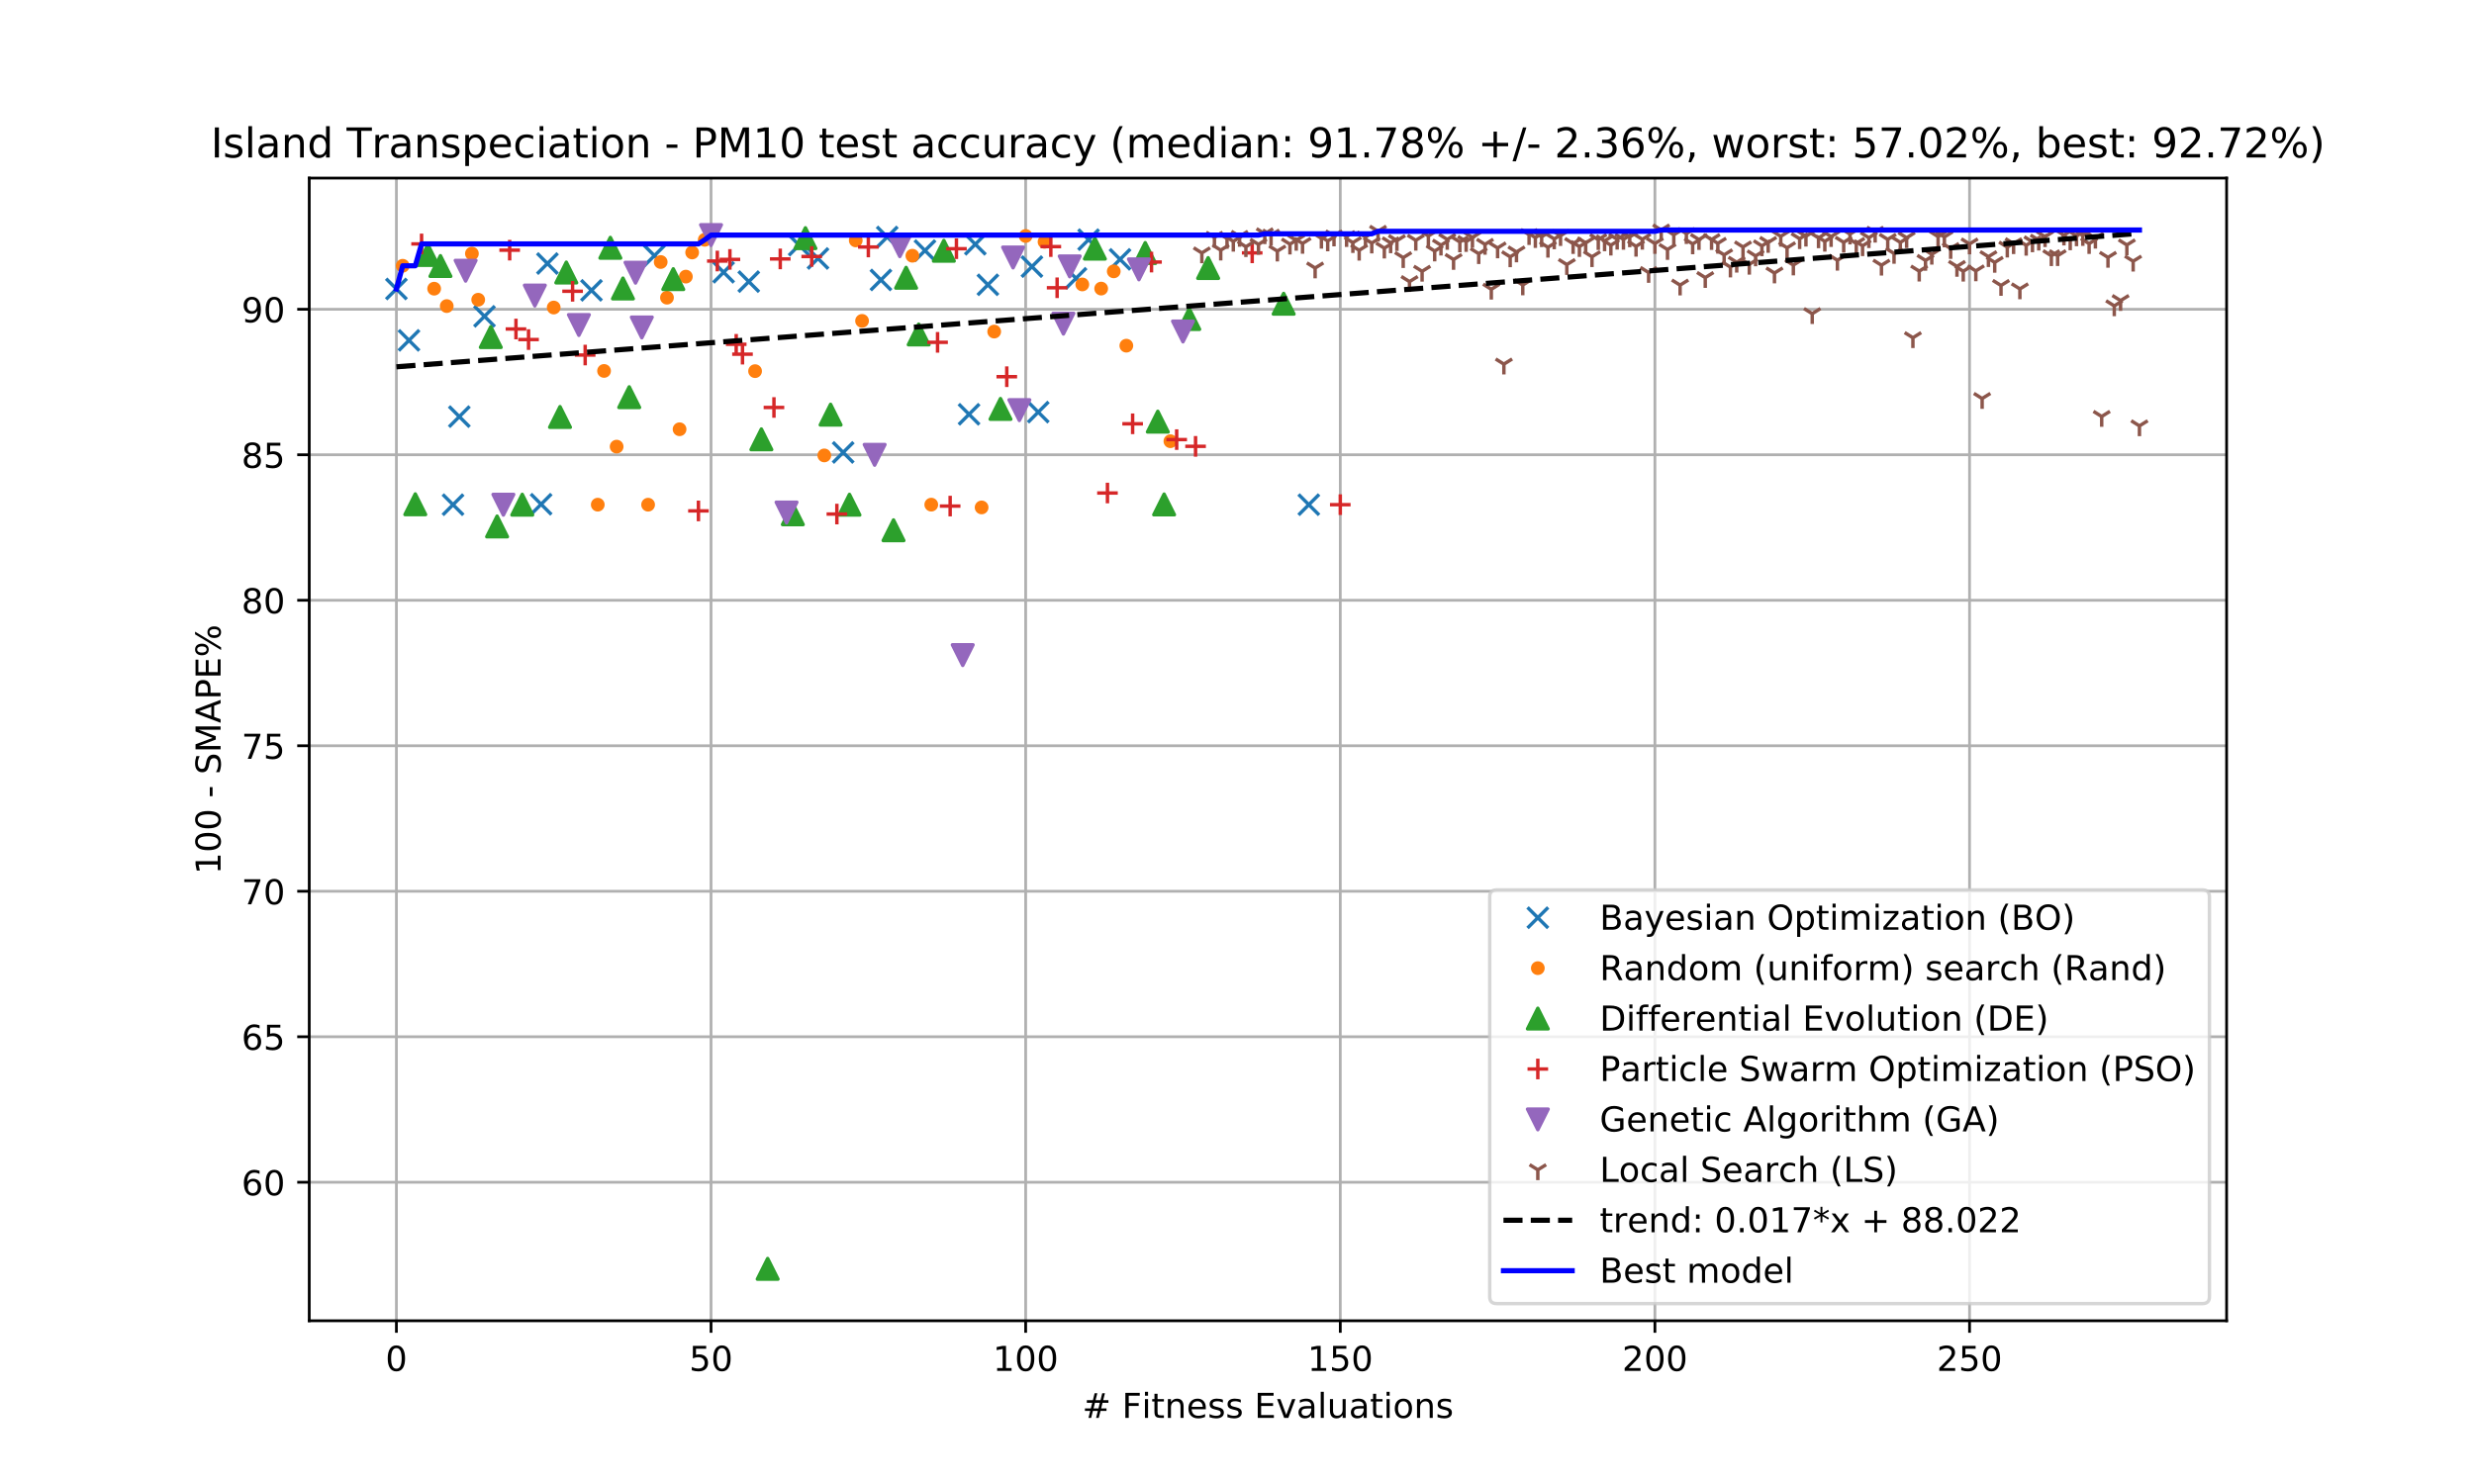 <?xml version="1.0" encoding="utf-8" standalone="no"?>
<!DOCTYPE svg PUBLIC "-//W3C//DTD SVG 1.1//EN"
  "http://www.w3.org/Graphics/SVG/1.1/DTD/svg11.dtd">
<!-- Created with matplotlib (https://matplotlib.org/) -->
<svg height="432pt" version="1.1" viewBox="0 0 720 432" width="720pt" xmlns="http://www.w3.org/2000/svg" xmlns:xlink="http://www.w3.org/1999/xlink">
 <defs>
  <style type="text/css">
*{stroke-linecap:butt;stroke-linejoin:round;white-space:pre;}
  </style>
 </defs>
 <g id="figure_1">
  <g id="patch_1">
   <path d="M 0 432 
L 720 432 
L 720 0 
L 0 0 
z
" style="fill:#ffffff;"/>
  </g>
  <g id="axes_1">
   <g id="patch_2">
    <path d="M 90 384.48 
L 648 384.48 
L 648 51.84 
L 90 51.84 
z
" style="fill:#ffffff;"/>
   </g>
   <g id="matplotlib.axis_1">
    <g id="xtick_1">
     <g id="line2d_1">
      <path clip-path="url(#p7eb7c71167)" d="M 115.364 384.48 
L 115.364 51.84 
" style="fill:none;stroke:#b0b0b0;stroke-linecap:square;stroke-width:0.8;"/>
     </g>
     <g id="line2d_2">
      <defs>
       <path d="M 0 0 
L 0 3.5 
" id="m48643a619f" style="stroke:#000000;stroke-width:0.8;"/>
      </defs>
      <g>
       <use style="stroke:#000000;stroke-width:0.8;" x="115.364" xlink:href="#m48643a619f" y="384.48"/>
      </g>
     </g>
     <g id="text_1">
      <!-- 0 -->
      <defs>
       <path d="M 31.781 66.406 
Q 24.172 66.406 20.328 58.906 
Q 16.5 51.422 16.5 36.375 
Q 16.5 21.391 20.328 13.891 
Q 24.172 6.391 31.781 6.391 
Q 39.453 6.391 43.281 13.891 
Q 47.125 21.391 47.125 36.375 
Q 47.125 51.422 43.281 58.906 
Q 39.453 66.406 31.781 66.406 
z
M 31.781 74.219 
Q 44.047 74.219 50.516 64.516 
Q 56.984 54.828 56.984 36.375 
Q 56.984 17.969 50.516 8.266 
Q 44.047 -1.422 31.781 -1.422 
Q 19.531 -1.422 13.062 8.266 
Q 6.594 17.969 6.594 36.375 
Q 6.594 54.828 13.062 64.516 
Q 19.531 74.219 31.781 74.219 
z
" id="DejaVuSans-48"/>
      </defs>
      <g transform="translate(112.182 399.078)scale(0.1 -0.1)">
       <use xlink:href="#DejaVuSans-48"/>
      </g>
     </g>
    </g>
    <g id="xtick_2">
     <g id="line2d_3">
      <path clip-path="url(#p7eb7c71167)" d="M 206.929 384.48 
L 206.929 51.84 
" style="fill:none;stroke:#b0b0b0;stroke-linecap:square;stroke-width:0.8;"/>
     </g>
     <g id="line2d_4">
      <g>
       <use style="stroke:#000000;stroke-width:0.8;" x="206.929" xlink:href="#m48643a619f" y="384.48"/>
      </g>
     </g>
     <g id="text_2">
      <!-- 50 -->
      <defs>
       <path d="M 10.797 72.906 
L 49.516 72.906 
L 49.516 64.594 
L 19.828 64.594 
L 19.828 46.734 
Q 21.969 47.469 24.109 47.828 
Q 26.266 48.188 28.422 48.188 
Q 40.625 48.188 47.75 41.5 
Q 54.891 34.812 54.891 23.391 
Q 54.891 11.625 47.562 5.094 
Q 40.234 -1.422 26.906 -1.422 
Q 22.312 -1.422 17.547 -0.641 
Q 12.797 0.141 7.719 1.703 
L 7.719 11.625 
Q 12.109 9.234 16.797 8.062 
Q 21.484 6.891 26.703 6.891 
Q 35.156 6.891 40.078 11.328 
Q 45.016 15.766 45.016 23.391 
Q 45.016 31 40.078 35.438 
Q 35.156 39.891 26.703 39.891 
Q 22.75 39.891 18.812 39.016 
Q 14.891 38.141 10.797 36.281 
z
" id="DejaVuSans-53"/>
      </defs>
      <g transform="translate(200.567 399.078)scale(0.1 -0.1)">
       <use xlink:href="#DejaVuSans-53"/>
       <use x="63.623" xlink:href="#DejaVuSans-48"/>
      </g>
     </g>
    </g>
    <g id="xtick_3">
     <g id="line2d_5">
      <path clip-path="url(#p7eb7c71167)" d="M 298.495 384.48 
L 298.495 51.84 
" style="fill:none;stroke:#b0b0b0;stroke-linecap:square;stroke-width:0.8;"/>
     </g>
     <g id="line2d_6">
      <g>
       <use style="stroke:#000000;stroke-width:0.8;" x="298.495" xlink:href="#m48643a619f" y="384.48"/>
      </g>
     </g>
     <g id="text_3">
      <!-- 100 -->
      <defs>
       <path d="M 12.406 8.297 
L 28.516 8.297 
L 28.516 63.922 
L 10.984 60.406 
L 10.984 69.391 
L 28.422 72.906 
L 38.281 72.906 
L 38.281 8.297 
L 54.391 8.297 
L 54.391 0 
L 12.406 0 
z
" id="DejaVuSans-49"/>
      </defs>
      <g transform="translate(288.951 399.078)scale(0.1 -0.1)">
       <use xlink:href="#DejaVuSans-49"/>
       <use x="63.623" xlink:href="#DejaVuSans-48"/>
       <use x="127.246" xlink:href="#DejaVuSans-48"/>
      </g>
     </g>
    </g>
    <g id="xtick_4">
     <g id="line2d_7">
      <path clip-path="url(#p7eb7c71167)" d="M 390.06 384.48 
L 390.06 51.84 
" style="fill:none;stroke:#b0b0b0;stroke-linecap:square;stroke-width:0.8;"/>
     </g>
     <g id="line2d_8">
      <g>
       <use style="stroke:#000000;stroke-width:0.8;" x="390.06" xlink:href="#m48643a619f" y="384.48"/>
      </g>
     </g>
     <g id="text_4">
      <!-- 150 -->
      <g transform="translate(380.516 399.078)scale(0.1 -0.1)">
       <use xlink:href="#DejaVuSans-49"/>
       <use x="63.623" xlink:href="#DejaVuSans-53"/>
       <use x="127.246" xlink:href="#DejaVuSans-48"/>
      </g>
     </g>
    </g>
    <g id="xtick_5">
     <g id="line2d_9">
      <path clip-path="url(#p7eb7c71167)" d="M 481.626 384.48 
L 481.626 51.84 
" style="fill:none;stroke:#b0b0b0;stroke-linecap:square;stroke-width:0.8;"/>
     </g>
     <g id="line2d_10">
      <g>
       <use style="stroke:#000000;stroke-width:0.8;" x="481.626" xlink:href="#m48643a619f" y="384.48"/>
      </g>
     </g>
     <g id="text_5">
      <!-- 200 -->
      <defs>
       <path d="M 19.188 8.297 
L 53.609 8.297 
L 53.609 0 
L 7.328 0 
L 7.328 8.297 
Q 12.938 14.109 22.625 23.891 
Q 32.328 33.688 34.812 36.531 
Q 39.547 41.844 41.422 45.531 
Q 43.312 49.219 43.312 52.781 
Q 43.312 58.594 39.234 62.25 
Q 35.156 65.922 28.609 65.922 
Q 23.969 65.922 18.812 64.312 
Q 13.672 62.703 7.812 59.422 
L 7.812 69.391 
Q 13.766 71.781 18.938 73 
Q 24.125 74.219 28.422 74.219 
Q 39.75 74.219 46.484 68.547 
Q 53.219 62.891 53.219 53.422 
Q 53.219 48.922 51.531 44.891 
Q 49.859 40.875 45.406 35.406 
Q 44.188 33.984 37.641 27.219 
Q 31.109 20.453 19.188 8.297 
z
" id="DejaVuSans-50"/>
      </defs>
      <g transform="translate(472.082 399.078)scale(0.1 -0.1)">
       <use xlink:href="#DejaVuSans-50"/>
       <use x="63.623" xlink:href="#DejaVuSans-48"/>
       <use x="127.246" xlink:href="#DejaVuSans-48"/>
      </g>
     </g>
    </g>
    <g id="xtick_6">
     <g id="line2d_11">
      <path clip-path="url(#p7eb7c71167)" d="M 573.191 384.48 
L 573.191 51.84 
" style="fill:none;stroke:#b0b0b0;stroke-linecap:square;stroke-width:0.8;"/>
     </g>
     <g id="line2d_12">
      <g>
       <use style="stroke:#000000;stroke-width:0.8;" x="573.191" xlink:href="#m48643a619f" y="384.48"/>
      </g>
     </g>
     <g id="text_6">
      <!-- 250 -->
      <g transform="translate(563.647 399.078)scale(0.1 -0.1)">
       <use xlink:href="#DejaVuSans-50"/>
       <use x="63.623" xlink:href="#DejaVuSans-53"/>
       <use x="127.246" xlink:href="#DejaVuSans-48"/>
      </g>
     </g>
    </g>
    <g id="text_7">
     <!-- # Fitness Evaluations -->
     <defs>
      <path d="M 51.125 44 
L 36.922 44 
L 32.812 27.688 
L 47.125 27.688 
z
M 43.797 71.781 
L 38.719 51.516 
L 52.984 51.516 
L 58.109 71.781 
L 65.922 71.781 
L 60.891 51.516 
L 76.125 51.516 
L 76.125 44 
L 58.984 44 
L 54.984 27.688 
L 70.516 27.688 
L 70.516 20.219 
L 53.078 20.219 
L 48 0 
L 40.188 0 
L 45.219 20.219 
L 30.906 20.219 
L 25.875 0 
L 18.016 0 
L 23.094 20.219 
L 7.719 20.219 
L 7.719 27.688 
L 24.906 27.688 
L 29 44 
L 13.281 44 
L 13.281 51.516 
L 30.906 51.516 
L 35.891 71.781 
z
" id="DejaVuSans-35"/>
      <path id="DejaVuSans-32"/>
      <path d="M 9.812 72.906 
L 51.703 72.906 
L 51.703 64.594 
L 19.672 64.594 
L 19.672 43.109 
L 48.578 43.109 
L 48.578 34.812 
L 19.672 34.812 
L 19.672 0 
L 9.812 0 
z
" id="DejaVuSans-70"/>
      <path d="M 9.422 54.688 
L 18.406 54.688 
L 18.406 0 
L 9.422 0 
z
M 9.422 75.984 
L 18.406 75.984 
L 18.406 64.594 
L 9.422 64.594 
z
" id="DejaVuSans-105"/>
      <path d="M 18.312 70.219 
L 18.312 54.688 
L 36.812 54.688 
L 36.812 47.703 
L 18.312 47.703 
L 18.312 18.016 
Q 18.312 11.328 20.141 9.422 
Q 21.969 7.516 27.594 7.516 
L 36.812 7.516 
L 36.812 0 
L 27.594 0 
Q 17.188 0 13.234 3.875 
Q 9.281 7.766 9.281 18.016 
L 9.281 47.703 
L 2.688 47.703 
L 2.688 54.688 
L 9.281 54.688 
L 9.281 70.219 
z
" id="DejaVuSans-116"/>
      <path d="M 54.891 33.016 
L 54.891 0 
L 45.906 0 
L 45.906 32.719 
Q 45.906 40.484 42.875 44.328 
Q 39.844 48.188 33.797 48.188 
Q 26.516 48.188 22.312 43.547 
Q 18.109 38.922 18.109 30.906 
L 18.109 0 
L 9.078 0 
L 9.078 54.688 
L 18.109 54.688 
L 18.109 46.188 
Q 21.344 51.125 25.703 53.562 
Q 30.078 56 35.797 56 
Q 45.219 56 50.047 50.172 
Q 54.891 44.344 54.891 33.016 
z
" id="DejaVuSans-110"/>
      <path d="M 56.203 29.594 
L 56.203 25.203 
L 14.891 25.203 
Q 15.484 15.922 20.484 11.062 
Q 25.484 6.203 34.422 6.203 
Q 39.594 6.203 44.453 7.469 
Q 49.312 8.734 54.109 11.281 
L 54.109 2.781 
Q 49.266 0.734 44.188 -0.344 
Q 39.109 -1.422 33.891 -1.422 
Q 20.797 -1.422 13.156 6.188 
Q 5.516 13.812 5.516 26.812 
Q 5.516 40.234 12.766 48.109 
Q 20.016 56 32.328 56 
Q 43.359 56 49.781 48.891 
Q 56.203 41.797 56.203 29.594 
z
M 47.219 32.234 
Q 47.125 39.594 43.094 43.984 
Q 39.062 48.391 32.422 48.391 
Q 24.906 48.391 20.391 44.141 
Q 15.875 39.891 15.188 32.172 
z
" id="DejaVuSans-101"/>
      <path d="M 44.281 53.078 
L 44.281 44.578 
Q 40.484 46.531 36.375 47.5 
Q 32.281 48.484 27.875 48.484 
Q 21.188 48.484 17.844 46.438 
Q 14.5 44.391 14.5 40.281 
Q 14.5 37.156 16.891 35.375 
Q 19.281 33.594 26.516 31.984 
L 29.594 31.297 
Q 39.156 29.25 43.188 25.516 
Q 47.219 21.781 47.219 15.094 
Q 47.219 7.469 41.188 3.016 
Q 35.156 -1.422 24.609 -1.422 
Q 20.219 -1.422 15.453 -0.562 
Q 10.688 0.297 5.422 2 
L 5.422 11.281 
Q 10.406 8.688 15.234 7.391 
Q 20.062 6.109 24.812 6.109 
Q 31.156 6.109 34.562 8.281 
Q 37.984 10.453 37.984 14.406 
Q 37.984 18.062 35.516 20.016 
Q 33.062 21.969 24.703 23.781 
L 21.578 24.516 
Q 13.234 26.266 9.516 29.906 
Q 5.812 33.547 5.812 39.891 
Q 5.812 47.609 11.281 51.797 
Q 16.75 56 26.812 56 
Q 31.781 56 36.172 55.266 
Q 40.578 54.547 44.281 53.078 
z
" id="DejaVuSans-115"/>
      <path d="M 9.812 72.906 
L 55.906 72.906 
L 55.906 64.594 
L 19.672 64.594 
L 19.672 43.016 
L 54.391 43.016 
L 54.391 34.719 
L 19.672 34.719 
L 19.672 8.297 
L 56.781 8.297 
L 56.781 0 
L 9.812 0 
z
" id="DejaVuSans-69"/>
      <path d="M 2.984 54.688 
L 12.5 54.688 
L 29.594 8.797 
L 46.688 54.688 
L 56.203 54.688 
L 35.688 0 
L 23.484 0 
z
" id="DejaVuSans-118"/>
      <path d="M 34.281 27.484 
Q 23.391 27.484 19.188 25 
Q 14.984 22.516 14.984 16.5 
Q 14.984 11.719 18.141 8.906 
Q 21.297 6.109 26.703 6.109 
Q 34.188 6.109 38.703 11.406 
Q 43.219 16.703 43.219 25.484 
L 43.219 27.484 
z
M 52.203 31.203 
L 52.203 0 
L 43.219 0 
L 43.219 8.297 
Q 40.141 3.328 35.547 0.953 
Q 30.953 -1.422 24.312 -1.422 
Q 15.922 -1.422 10.953 3.297 
Q 6 8.016 6 15.922 
Q 6 25.141 12.172 29.828 
Q 18.359 34.516 30.609 34.516 
L 43.219 34.516 
L 43.219 35.406 
Q 43.219 41.609 39.141 45 
Q 35.062 48.391 27.688 48.391 
Q 23 48.391 18.547 47.266 
Q 14.109 46.141 10.016 43.891 
L 10.016 52.203 
Q 14.938 54.109 19.578 55.047 
Q 24.219 56 28.609 56 
Q 40.484 56 46.344 49.844 
Q 52.203 43.703 52.203 31.203 
z
" id="DejaVuSans-97"/>
      <path d="M 9.422 75.984 
L 18.406 75.984 
L 18.406 0 
L 9.422 0 
z
" id="DejaVuSans-108"/>
      <path d="M 8.5 21.578 
L 8.5 54.688 
L 17.484 54.688 
L 17.484 21.922 
Q 17.484 14.156 20.5 10.266 
Q 23.531 6.391 29.594 6.391 
Q 36.859 6.391 41.078 11.031 
Q 45.312 15.672 45.312 23.688 
L 45.312 54.688 
L 54.297 54.688 
L 54.297 0 
L 45.312 0 
L 45.312 8.406 
Q 42.047 3.422 37.719 1 
Q 33.406 -1.422 27.688 -1.422 
Q 18.266 -1.422 13.375 4.438 
Q 8.5 10.297 8.5 21.578 
z
M 31.109 56 
z
" id="DejaVuSans-117"/>
      <path d="M 30.609 48.391 
Q 23.391 48.391 19.188 42.75 
Q 14.984 37.109 14.984 27.297 
Q 14.984 17.484 19.156 11.844 
Q 23.344 6.203 30.609 6.203 
Q 37.797 6.203 41.984 11.859 
Q 46.188 17.531 46.188 27.297 
Q 46.188 37.016 41.984 42.703 
Q 37.797 48.391 30.609 48.391 
z
M 30.609 56 
Q 42.328 56 49.016 48.375 
Q 55.719 40.766 55.719 27.297 
Q 55.719 13.875 49.016 6.219 
Q 42.328 -1.422 30.609 -1.422 
Q 18.844 -1.422 12.172 6.219 
Q 5.516 13.875 5.516 27.297 
Q 5.516 40.766 12.172 48.375 
Q 18.844 56 30.609 56 
z
" id="DejaVuSans-111"/>
     </defs>
     <g transform="translate(314.971 412.757)scale(0.1 -0.1)">
      <use xlink:href="#DejaVuSans-35"/>
      <use x="83.789" xlink:href="#DejaVuSans-32"/>
      <use x="115.576" xlink:href="#DejaVuSans-70"/>
      <use x="172.986" xlink:href="#DejaVuSans-105"/>
      <use x="200.77" xlink:href="#DejaVuSans-116"/>
      <use x="239.979" xlink:href="#DejaVuSans-110"/>
      <use x="303.357" xlink:href="#DejaVuSans-101"/>
      <use x="364.881" xlink:href="#DejaVuSans-115"/>
      <use x="416.98" xlink:href="#DejaVuSans-115"/>
      <use x="469.08" xlink:href="#DejaVuSans-32"/>
      <use x="500.867" xlink:href="#DejaVuSans-69"/>
      <use x="564.051" xlink:href="#DejaVuSans-118"/>
      <use x="623.23" xlink:href="#DejaVuSans-97"/>
      <use x="684.51" xlink:href="#DejaVuSans-108"/>
      <use x="712.293" xlink:href="#DejaVuSans-117"/>
      <use x="775.672" xlink:href="#DejaVuSans-97"/>
      <use x="836.951" xlink:href="#DejaVuSans-116"/>
      <use x="876.16" xlink:href="#DejaVuSans-105"/>
      <use x="903.943" xlink:href="#DejaVuSans-111"/>
      <use x="965.125" xlink:href="#DejaVuSans-110"/>
      <use x="1028.504" xlink:href="#DejaVuSans-115"/>
     </g>
    </g>
   </g>
   <g id="matplotlib.axis_2">
    <g id="ytick_1">
     <g id="line2d_13">
      <path clip-path="url(#p7eb7c71167)" d="M 90 344.157 
L 648 344.157 
" style="fill:none;stroke:#b0b0b0;stroke-linecap:square;stroke-width:0.8;"/>
     </g>
     <g id="line2d_14">
      <defs>
       <path d="M 0 0 
L -3.5 0 
" id="mc5416437d2" style="stroke:#000000;stroke-width:0.8;"/>
      </defs>
      <g>
       <use style="stroke:#000000;stroke-width:0.8;" x="90" xlink:href="#mc5416437d2" y="344.157"/>
      </g>
     </g>
     <g id="text_8">
      <!-- 60 -->
      <defs>
       <path d="M 33.016 40.375 
Q 26.375 40.375 22.484 35.828 
Q 18.609 31.297 18.609 23.391 
Q 18.609 15.531 22.484 10.953 
Q 26.375 6.391 33.016 6.391 
Q 39.656 6.391 43.531 10.953 
Q 47.406 15.531 47.406 23.391 
Q 47.406 31.297 43.531 35.828 
Q 39.656 40.375 33.016 40.375 
z
M 52.594 71.297 
L 52.594 62.312 
Q 48.875 64.062 45.094 64.984 
Q 41.312 65.922 37.594 65.922 
Q 27.828 65.922 22.672 59.328 
Q 17.531 52.734 16.797 39.406 
Q 19.672 43.656 24.016 45.922 
Q 28.375 48.188 33.594 48.188 
Q 44.578 48.188 50.953 41.516 
Q 57.328 34.859 57.328 23.391 
Q 57.328 12.156 50.688 5.359 
Q 44.047 -1.422 33.016 -1.422 
Q 20.359 -1.422 13.672 8.266 
Q 6.984 17.969 6.984 36.375 
Q 6.984 53.656 15.188 63.938 
Q 23.391 74.219 37.203 74.219 
Q 40.922 74.219 44.703 73.484 
Q 48.484 72.75 52.594 71.297 
z
" id="DejaVuSans-54"/>
      </defs>
      <g transform="translate(70.275 347.956)scale(0.1 -0.1)">
       <use xlink:href="#DejaVuSans-54"/>
       <use x="63.623" xlink:href="#DejaVuSans-48"/>
      </g>
     </g>
    </g>
    <g id="ytick_2">
     <g id="line2d_15">
      <path clip-path="url(#p7eb7c71167)" d="M 90 301.803 
L 648 301.803 
" style="fill:none;stroke:#b0b0b0;stroke-linecap:square;stroke-width:0.8;"/>
     </g>
     <g id="line2d_16">
      <g>
       <use style="stroke:#000000;stroke-width:0.8;" x="90" xlink:href="#mc5416437d2" y="301.803"/>
      </g>
     </g>
     <g id="text_9">
      <!-- 65 -->
      <g transform="translate(70.275 305.602)scale(0.1 -0.1)">
       <use xlink:href="#DejaVuSans-54"/>
       <use x="63.623" xlink:href="#DejaVuSans-53"/>
      </g>
     </g>
    </g>
    <g id="ytick_3">
     <g id="line2d_17">
      <path clip-path="url(#p7eb7c71167)" d="M 90 259.449 
L 648 259.449 
" style="fill:none;stroke:#b0b0b0;stroke-linecap:square;stroke-width:0.8;"/>
     </g>
     <g id="line2d_18">
      <g>
       <use style="stroke:#000000;stroke-width:0.8;" x="90" xlink:href="#mc5416437d2" y="259.449"/>
      </g>
     </g>
     <g id="text_10">
      <!-- 70 -->
      <defs>
       <path d="M 8.203 72.906 
L 55.078 72.906 
L 55.078 68.703 
L 28.609 0 
L 18.312 0 
L 43.219 64.594 
L 8.203 64.594 
z
" id="DejaVuSans-55"/>
      </defs>
      <g transform="translate(70.275 263.248)scale(0.1 -0.1)">
       <use xlink:href="#DejaVuSans-55"/>
       <use x="63.623" xlink:href="#DejaVuSans-48"/>
      </g>
     </g>
    </g>
    <g id="ytick_4">
     <g id="line2d_19">
      <path clip-path="url(#p7eb7c71167)" d="M 90 217.095 
L 648 217.095 
" style="fill:none;stroke:#b0b0b0;stroke-linecap:square;stroke-width:0.8;"/>
     </g>
     <g id="line2d_20">
      <g>
       <use style="stroke:#000000;stroke-width:0.8;" x="90" xlink:href="#mc5416437d2" y="217.095"/>
      </g>
     </g>
     <g id="text_11">
      <!-- 75 -->
      <g transform="translate(70.275 220.894)scale(0.1 -0.1)">
       <use xlink:href="#DejaVuSans-55"/>
       <use x="63.623" xlink:href="#DejaVuSans-53"/>
      </g>
     </g>
    </g>
    <g id="ytick_5">
     <g id="line2d_21">
      <path clip-path="url(#p7eb7c71167)" d="M 90 174.741 
L 648 174.741 
" style="fill:none;stroke:#b0b0b0;stroke-linecap:square;stroke-width:0.8;"/>
     </g>
     <g id="line2d_22">
      <g>
       <use style="stroke:#000000;stroke-width:0.8;" x="90" xlink:href="#mc5416437d2" y="174.741"/>
      </g>
     </g>
     <g id="text_12">
      <!-- 80 -->
      <defs>
       <path d="M 31.781 34.625 
Q 24.75 34.625 20.719 30.859 
Q 16.703 27.094 16.703 20.516 
Q 16.703 13.922 20.719 10.156 
Q 24.75 6.391 31.781 6.391 
Q 38.812 6.391 42.859 10.172 
Q 46.922 13.969 46.922 20.516 
Q 46.922 27.094 42.891 30.859 
Q 38.875 34.625 31.781 34.625 
z
M 21.922 38.812 
Q 15.578 40.375 12.031 44.719 
Q 8.5 49.078 8.5 55.328 
Q 8.5 64.062 14.719 69.141 
Q 20.953 74.219 31.781 74.219 
Q 42.672 74.219 48.875 69.141 
Q 55.078 64.062 55.078 55.328 
Q 55.078 49.078 51.531 44.719 
Q 48 40.375 41.703 38.812 
Q 48.828 37.156 52.797 32.312 
Q 56.781 27.484 56.781 20.516 
Q 56.781 9.906 50.312 4.234 
Q 43.844 -1.422 31.781 -1.422 
Q 19.734 -1.422 13.25 4.234 
Q 6.781 9.906 6.781 20.516 
Q 6.781 27.484 10.781 32.312 
Q 14.797 37.156 21.922 38.812 
z
M 18.312 54.391 
Q 18.312 48.734 21.844 45.562 
Q 25.391 42.391 31.781 42.391 
Q 38.141 42.391 41.719 45.562 
Q 45.312 48.734 45.312 54.391 
Q 45.312 60.062 41.719 63.234 
Q 38.141 66.406 31.781 66.406 
Q 25.391 66.406 21.844 63.234 
Q 18.312 60.062 18.312 54.391 
z
" id="DejaVuSans-56"/>
      </defs>
      <g transform="translate(70.275 178.54)scale(0.1 -0.1)">
       <use xlink:href="#DejaVuSans-56"/>
       <use x="63.623" xlink:href="#DejaVuSans-48"/>
      </g>
     </g>
    </g>
    <g id="ytick_6">
     <g id="line2d_23">
      <path clip-path="url(#p7eb7c71167)" d="M 90 132.386 
L 648 132.386 
" style="fill:none;stroke:#b0b0b0;stroke-linecap:square;stroke-width:0.8;"/>
     </g>
     <g id="line2d_24">
      <g>
       <use style="stroke:#000000;stroke-width:0.8;" x="90" xlink:href="#mc5416437d2" y="132.386"/>
      </g>
     </g>
     <g id="text_13">
      <!-- 85 -->
      <g transform="translate(70.275 136.186)scale(0.1 -0.1)">
       <use xlink:href="#DejaVuSans-56"/>
       <use x="63.623" xlink:href="#DejaVuSans-53"/>
      </g>
     </g>
    </g>
    <g id="ytick_7">
     <g id="line2d_25">
      <path clip-path="url(#p7eb7c71167)" d="M 90 90.032 
L 648 90.032 
" style="fill:none;stroke:#b0b0b0;stroke-linecap:square;stroke-width:0.8;"/>
     </g>
     <g id="line2d_26">
      <g>
       <use style="stroke:#000000;stroke-width:0.8;" x="90" xlink:href="#mc5416437d2" y="90.032"/>
      </g>
     </g>
     <g id="text_14">
      <!-- 90 -->
      <defs>
       <path d="M 10.984 1.516 
L 10.984 10.5 
Q 14.703 8.734 18.5 7.812 
Q 22.312 6.891 25.984 6.891 
Q 35.75 6.891 40.891 13.453 
Q 46.047 20.016 46.781 33.406 
Q 43.953 29.203 39.594 26.953 
Q 35.25 24.703 29.984 24.703 
Q 19.047 24.703 12.672 31.312 
Q 6.297 37.938 6.297 49.422 
Q 6.297 60.641 12.938 67.422 
Q 19.578 74.219 30.609 74.219 
Q 43.266 74.219 49.922 64.516 
Q 56.594 54.828 56.594 36.375 
Q 56.594 19.141 48.406 8.859 
Q 40.234 -1.422 26.422 -1.422 
Q 22.703 -1.422 18.891 -0.688 
Q 15.094 0.047 10.984 1.516 
z
M 30.609 32.422 
Q 37.25 32.422 41.125 36.953 
Q 45.016 41.5 45.016 49.422 
Q 45.016 57.281 41.125 61.844 
Q 37.25 66.406 30.609 66.406 
Q 23.969 66.406 20.094 61.844 
Q 16.219 57.281 16.219 49.422 
Q 16.219 41.5 20.094 36.953 
Q 23.969 32.422 30.609 32.422 
z
" id="DejaVuSans-57"/>
      </defs>
      <g transform="translate(70.275 93.832)scale(0.1 -0.1)">
       <use xlink:href="#DejaVuSans-57"/>
       <use x="63.623" xlink:href="#DejaVuSans-48"/>
      </g>
     </g>
    </g>
    <g id="text_15">
     <!-- 100 - SMAPE% -->
     <defs>
      <path d="M 4.891 31.391 
L 31.203 31.391 
L 31.203 23.391 
L 4.891 23.391 
z
" id="DejaVuSans-45"/>
      <path d="M 53.516 70.516 
L 53.516 60.891 
Q 47.906 63.578 42.922 64.891 
Q 37.938 66.219 33.297 66.219 
Q 25.25 66.219 20.875 63.094 
Q 16.5 59.969 16.5 54.203 
Q 16.5 49.359 19.406 46.891 
Q 22.312 44.438 30.422 42.922 
L 36.375 41.703 
Q 47.406 39.594 52.656 34.297 
Q 57.906 29 57.906 20.125 
Q 57.906 9.516 50.797 4.047 
Q 43.703 -1.422 29.984 -1.422 
Q 24.812 -1.422 18.969 -0.25 
Q 13.141 0.922 6.891 3.219 
L 6.891 13.375 
Q 12.891 10.016 18.656 8.297 
Q 24.422 6.594 29.984 6.594 
Q 38.422 6.594 43.016 9.906 
Q 47.609 13.234 47.609 19.391 
Q 47.609 24.75 44.312 27.781 
Q 41.016 30.812 33.5 32.328 
L 27.484 33.5 
Q 16.453 35.688 11.516 40.375 
Q 6.594 45.062 6.594 53.422 
Q 6.594 63.094 13.406 68.656 
Q 20.219 74.219 32.172 74.219 
Q 37.312 74.219 42.625 73.281 
Q 47.953 72.359 53.516 70.516 
z
" id="DejaVuSans-83"/>
      <path d="M 9.812 72.906 
L 24.516 72.906 
L 43.109 23.297 
L 61.812 72.906 
L 76.516 72.906 
L 76.516 0 
L 66.891 0 
L 66.891 64.016 
L 48.094 14.016 
L 38.188 14.016 
L 19.391 64.016 
L 19.391 0 
L 9.812 0 
z
" id="DejaVuSans-77"/>
      <path d="M 34.188 63.188 
L 20.797 26.906 
L 47.609 26.906 
z
M 28.609 72.906 
L 39.797 72.906 
L 67.578 0 
L 57.328 0 
L 50.688 18.703 
L 17.828 18.703 
L 11.188 0 
L 0.781 0 
z
" id="DejaVuSans-65"/>
      <path d="M 19.672 64.797 
L 19.672 37.406 
L 32.078 37.406 
Q 38.969 37.406 42.719 40.969 
Q 46.484 44.531 46.484 51.125 
Q 46.484 57.672 42.719 61.234 
Q 38.969 64.797 32.078 64.797 
z
M 9.812 72.906 
L 32.078 72.906 
Q 44.344 72.906 50.609 67.359 
Q 56.891 61.812 56.891 51.125 
Q 56.891 40.328 50.609 34.812 
Q 44.344 29.297 32.078 29.297 
L 19.672 29.297 
L 19.672 0 
L 9.812 0 
z
" id="DejaVuSans-80"/>
      <path d="M 72.703 32.078 
Q 68.453 32.078 66.031 28.469 
Q 63.625 24.859 63.625 18.406 
Q 63.625 12.062 66.031 8.422 
Q 68.453 4.781 72.703 4.781 
Q 76.859 4.781 79.266 8.422 
Q 81.688 12.062 81.688 18.406 
Q 81.688 24.812 79.266 28.438 
Q 76.859 32.078 72.703 32.078 
z
M 72.703 38.281 
Q 80.422 38.281 84.953 32.906 
Q 89.5 27.547 89.5 18.406 
Q 89.5 9.281 84.938 3.922 
Q 80.375 -1.422 72.703 -1.422 
Q 64.891 -1.422 60.344 3.922 
Q 55.812 9.281 55.812 18.406 
Q 55.812 27.594 60.375 32.938 
Q 64.938 38.281 72.703 38.281 
z
M 22.312 68.016 
Q 18.109 68.016 15.688 64.375 
Q 13.281 60.75 13.281 54.391 
Q 13.281 47.953 15.672 44.328 
Q 18.062 40.719 22.312 40.719 
Q 26.562 40.719 28.969 44.328 
Q 31.391 47.953 31.391 54.391 
Q 31.391 60.688 28.953 64.344 
Q 26.516 68.016 22.312 68.016 
z
M 66.406 74.219 
L 74.219 74.219 
L 28.609 -1.422 
L 20.797 -1.422 
z
M 22.312 74.219 
Q 30.031 74.219 34.609 68.875 
Q 39.203 63.531 39.203 54.391 
Q 39.203 45.172 34.641 39.844 
Q 30.078 34.516 22.312 34.516 
Q 14.547 34.516 10.031 39.859 
Q 5.516 45.219 5.516 54.391 
Q 5.516 63.484 10.047 68.844 
Q 14.594 74.219 22.312 74.219 
z
" id="DejaVuSans-37"/>
     </defs>
     <g transform="translate(64.195 254.519)rotate(-90)scale(0.1 -0.1)">
      <use xlink:href="#DejaVuSans-49"/>
      <use x="63.623" xlink:href="#DejaVuSans-48"/>
      <use x="127.246" xlink:href="#DejaVuSans-48"/>
      <use x="190.869" xlink:href="#DejaVuSans-32"/>
      <use x="222.656" xlink:href="#DejaVuSans-45"/>
      <use x="258.74" xlink:href="#DejaVuSans-32"/>
      <use x="290.527" xlink:href="#DejaVuSans-83"/>
      <use x="354.004" xlink:href="#DejaVuSans-77"/>
      <use x="440.283" xlink:href="#DejaVuSans-65"/>
      <use x="508.691" xlink:href="#DejaVuSans-80"/>
      <use x="568.994" xlink:href="#DejaVuSans-69"/>
      <use x="632.178" xlink:href="#DejaVuSans-37"/>
     </g>
    </g>
   </g>
   <g id="line2d_27">
    <defs>
     <path d="M -3 3 
L 3 -3 
M -3 -3 
L 3 3 
" id="m33d33f1846" style="stroke:#1f77b4;"/>
    </defs>
    <g clip-path="url(#p7eb7c71167)">
     <use style="fill:#1f77b4;stroke:#1f77b4;" x="115.364" xlink:href="#m33d33f1846" y="84.119"/>
     <use style="fill:#1f77b4;stroke:#1f77b4;" x="119.026" xlink:href="#m33d33f1846" y="99.08"/>
     <use style="fill:#1f77b4;stroke:#1f77b4;" x="131.845" xlink:href="#m33d33f1846" y="146.92"/>
     <use style="fill:#1f77b4;stroke:#1f77b4;" x="133.677" xlink:href="#m33d33f1846" y="121.282"/>
     <use style="fill:#1f77b4;stroke:#1f77b4;" x="141.002" xlink:href="#m33d33f1846" y="92.081"/>
     <use style="fill:#1f77b4;stroke:#1f77b4;" x="157.484" xlink:href="#m33d33f1846" y="146.787"/>
     <use style="fill:#1f77b4;stroke:#1f77b4;" x="159.315" xlink:href="#m33d33f1846" y="76.716"/>
     <use style="fill:#1f77b4;stroke:#1f77b4;" x="172.134" xlink:href="#m33d33f1846" y="84.522"/>
     <use style="fill:#1f77b4;stroke:#1f77b4;" x="190.447" xlink:href="#m33d33f1846" y="74.422"/>
     <use style="fill:#1f77b4;stroke:#1f77b4;" x="210.592" xlink:href="#m33d33f1846" y="79.258"/>
     <use style="fill:#1f77b4;stroke:#1f77b4;" x="217.917" xlink:href="#m33d33f1846" y="81.976"/>
     <use style="fill:#1f77b4;stroke:#1f77b4;" x="232.567" xlink:href="#m33d33f1846" y="71.372"/>
     <use style="fill:#1f77b4;stroke:#1f77b4;" x="238.061" xlink:href="#m33d33f1846" y="75.24"/>
     <use style="fill:#1f77b4;stroke:#1f77b4;" x="245.387" xlink:href="#m33d33f1846" y="131.708"/>
     <use style="fill:#1f77b4;stroke:#1f77b4;" x="256.374" xlink:href="#m33d33f1846" y="81.495"/>
     <use style="fill:#1f77b4;stroke:#1f77b4;" x="258.206" xlink:href="#m33d33f1846" y="68.989"/>
     <use style="fill:#1f77b4;stroke:#1f77b4;" x="269.194" xlink:href="#m33d33f1846" y="72.936"/>
     <use style="fill:#1f77b4;stroke:#1f77b4;" x="282.013" xlink:href="#m33d33f1846" y="120.603"/>
     <use style="fill:#1f77b4;stroke:#1f77b4;" x="283.844" xlink:href="#m33d33f1846" y="71.105"/>
     <use style="fill:#1f77b4;stroke:#1f77b4;" x="287.507" xlink:href="#m33d33f1846" y="82.902"/>
     <use style="fill:#1f77b4;stroke:#1f77b4;" x="300.326" xlink:href="#m33d33f1846" y="77.614"/>
     <use style="fill:#1f77b4;stroke:#1f77b4;" x="302.157" xlink:href="#m33d33f1846" y="119.968"/>
     <use style="fill:#1f77b4;stroke:#1f77b4;" x="313.145" xlink:href="#m33d33f1846" y="81.014"/>
     <use style="fill:#1f77b4;stroke:#1f77b4;" x="316.808" xlink:href="#m33d33f1846" y="69.764"/>
     <use style="fill:#1f77b4;stroke:#1f77b4;" x="325.964" xlink:href="#m33d33f1846" y="75.498"/>
     <use style="fill:#1f77b4;stroke:#1f77b4;" x="380.904" xlink:href="#m33d33f1846" y="146.916"/>
    </g>
   </g>
   <g id="line2d_28">
    <defs>
     <path d="M 0 1.5 
C 0.398 1.5 0.779 1.342 1.061 1.061 
C 1.342 0.779 1.5 0.398 1.5 0 
C 1.5 -0.398 1.342 -0.779 1.061 -1.061 
C 0.779 -1.342 0.398 -1.5 0 -1.5 
C -0.398 -1.5 -0.779 -1.342 -1.061 -1.061 
C -1.342 -0.779 -1.5 -0.398 -1.5 0 
C -1.5 0.398 -1.342 0.779 -1.061 1.061 
C -0.779 1.342 -0.398 1.5 0 1.5 
z
" id="m7af967e37c" style="stroke:#ff7f0e;"/>
    </defs>
    <g clip-path="url(#p7eb7c71167)">
     <use style="fill:#ff7f0e;stroke:#ff7f0e;" x="117.195" xlink:href="#m7af967e37c" y="77.369"/>
     <use style="fill:#ff7f0e;stroke:#ff7f0e;" x="126.351" xlink:href="#m7af967e37c" y="84.039"/>
     <use style="fill:#ff7f0e;stroke:#ff7f0e;" x="130.014" xlink:href="#m7af967e37c" y="89.101"/>
     <use style="fill:#ff7f0e;stroke:#ff7f0e;" x="137.339" xlink:href="#m7af967e37c" y="73.825"/>
     <use style="fill:#ff7f0e;stroke:#ff7f0e;" x="139.171" xlink:href="#m7af967e37c" y="87.253"/>
     <use style="fill:#ff7f0e;stroke:#ff7f0e;" x="161.146" xlink:href="#m7af967e37c" y="89.523"/>
     <use style="fill:#ff7f0e;stroke:#ff7f0e;" x="173.966" xlink:href="#m7af967e37c" y="146.914"/>
     <use style="fill:#ff7f0e;stroke:#ff7f0e;" x="175.797" xlink:href="#m7af967e37c" y="107.981"/>
     <use style="fill:#ff7f0e;stroke:#ff7f0e;" x="179.459" xlink:href="#m7af967e37c" y="130.015"/>
     <use style="fill:#ff7f0e;stroke:#ff7f0e;" x="188.616" xlink:href="#m7af967e37c" y="146.919"/>
     <use style="fill:#ff7f0e;stroke:#ff7f0e;" x="192.279" xlink:href="#m7af967e37c" y="76.274"/>
     <use style="fill:#ff7f0e;stroke:#ff7f0e;" x="194.11" xlink:href="#m7af967e37c" y="86.652"/>
     <use style="fill:#ff7f0e;stroke:#ff7f0e;" x="197.773" xlink:href="#m7af967e37c" y="124.959"/>
     <use style="fill:#ff7f0e;stroke:#ff7f0e;" x="199.604" xlink:href="#m7af967e37c" y="80.524"/>
     <use style="fill:#ff7f0e;stroke:#ff7f0e;" x="201.435" xlink:href="#m7af967e37c" y="73.499"/>
     <use style="fill:#ff7f0e;stroke:#ff7f0e;" x="205.098" xlink:href="#m7af967e37c" y="69.805"/>
     <use style="fill:#ff7f0e;stroke:#ff7f0e;" x="219.748" xlink:href="#m7af967e37c" y="108.042"/>
     <use style="fill:#ff7f0e;stroke:#ff7f0e;" x="239.893" xlink:href="#m7af967e37c" y="132.574"/>
     <use style="fill:#ff7f0e;stroke:#ff7f0e;" x="249.049" xlink:href="#m7af967e37c" y="69.983"/>
     <use style="fill:#ff7f0e;stroke:#ff7f0e;" x="250.881" xlink:href="#m7af967e37c" y="93.411"/>
     <use style="fill:#ff7f0e;stroke:#ff7f0e;" x="265.531" xlink:href="#m7af967e37c" y="74.444"/>
     <use style="fill:#ff7f0e;stroke:#ff7f0e;" x="271.025" xlink:href="#m7af967e37c" y="146.906"/>
     <use style="fill:#ff7f0e;stroke:#ff7f0e;" x="285.675" xlink:href="#m7af967e37c" y="147.714"/>
     <use style="fill:#ff7f0e;stroke:#ff7f0e;" x="289.338" xlink:href="#m7af967e37c" y="96.525"/>
     <use style="fill:#ff7f0e;stroke:#ff7f0e;" x="298.495" xlink:href="#m7af967e37c" y="68.694"/>
     <use style="fill:#ff7f0e;stroke:#ff7f0e;" x="303.989" xlink:href="#m7af967e37c" y="70.393"/>
     <use style="fill:#ff7f0e;stroke:#ff7f0e;" x="314.976" xlink:href="#m7af967e37c" y="82.802"/>
     <use style="fill:#ff7f0e;stroke:#ff7f0e;" x="320.47" xlink:href="#m7af967e37c" y="84.011"/>
     <use style="fill:#ff7f0e;stroke:#ff7f0e;" x="324.133" xlink:href="#m7af967e37c" y="78.99"/>
     <use style="fill:#ff7f0e;stroke:#ff7f0e;" x="327.796" xlink:href="#m7af967e37c" y="100.627"/>
     <use style="fill:#ff7f0e;stroke:#ff7f0e;" x="340.615" xlink:href="#m7af967e37c" y="128.442"/>
    </g>
   </g>
   <g id="line2d_29">
    <defs>
     <path d="M 0 -3 
L -3 3 
L 3 3 
z
" id="m3e95e08f83" style="stroke:#2ca02c;stroke-linejoin:miter;"/>
    </defs>
    <g clip-path="url(#p7eb7c71167)">
     <use style="fill:#2ca02c;stroke:#2ca02c;stroke-linejoin:miter;" x="120.858" xlink:href="#m3e95e08f83" y="146.793"/>
     <use style="fill:#2ca02c;stroke:#2ca02c;stroke-linejoin:miter;" x="124.52" xlink:href="#m3e95e08f83" y="74.228"/>
     <use style="fill:#2ca02c;stroke:#2ca02c;stroke-linejoin:miter;" x="128.183" xlink:href="#m3e95e08f83" y="77.437"/>
     <use style="fill:#2ca02c;stroke:#2ca02c;stroke-linejoin:miter;" x="142.833" xlink:href="#m3e95e08f83" y="98.12"/>
     <use style="fill:#2ca02c;stroke:#2ca02c;stroke-linejoin:miter;" x="144.665" xlink:href="#m3e95e08f83" y="153.252"/>
     <use style="fill:#2ca02c;stroke:#2ca02c;stroke-linejoin:miter;" x="151.99" xlink:href="#m3e95e08f83" y="146.912"/>
     <use style="fill:#2ca02c;stroke:#2ca02c;stroke-linejoin:miter;" x="162.978" xlink:href="#m3e95e08f83" y="121.381"/>
     <use style="fill:#2ca02c;stroke:#2ca02c;stroke-linejoin:miter;" x="164.809" xlink:href="#m3e95e08f83" y="79.324"/>
     <use style="fill:#2ca02c;stroke:#2ca02c;stroke-linejoin:miter;" x="177.628" xlink:href="#m3e95e08f83" y="72.121"/>
     <use style="fill:#2ca02c;stroke:#2ca02c;stroke-linejoin:miter;" x="181.291" xlink:href="#m3e95e08f83" y="83.971"/>
     <use style="fill:#2ca02c;stroke:#2ca02c;stroke-linejoin:miter;" x="183.122" xlink:href="#m3e95e08f83" y="115.618"/>
     <use style="fill:#2ca02c;stroke:#2ca02c;stroke-linejoin:miter;" x="195.941" xlink:href="#m3e95e08f83" y="81.256"/>
     <use style="fill:#2ca02c;stroke:#2ca02c;stroke-linejoin:miter;" x="221.58" xlink:href="#m3e95e08f83" y="127.891"/>
     <use style="fill:#2ca02c;stroke:#2ca02c;stroke-linejoin:miter;" x="223.411" xlink:href="#m3e95e08f83" y="369.36"/>
     <use style="fill:#2ca02c;stroke:#2ca02c;stroke-linejoin:miter;" x="230.736" xlink:href="#m3e95e08f83" y="149.708"/>
     <use style="fill:#2ca02c;stroke:#2ca02c;stroke-linejoin:miter;" x="234.399" xlink:href="#m3e95e08f83" y="69.32"/>
     <use style="fill:#2ca02c;stroke:#2ca02c;stroke-linejoin:miter;" x="241.724" xlink:href="#m3e95e08f83" y="120.701"/>
     <use style="fill:#2ca02c;stroke:#2ca02c;stroke-linejoin:miter;" x="247.218" xlink:href="#m3e95e08f83" y="146.919"/>
     <use style="fill:#2ca02c;stroke:#2ca02c;stroke-linejoin:miter;" x="260.037" xlink:href="#m3e95e08f83" y="154.358"/>
     <use style="fill:#2ca02c;stroke:#2ca02c;stroke-linejoin:miter;" x="263.7" xlink:href="#m3e95e08f83" y="80.854"/>
     <use style="fill:#2ca02c;stroke:#2ca02c;stroke-linejoin:miter;" x="267.362" xlink:href="#m3e95e08f83" y="97.355"/>
     <use style="fill:#2ca02c;stroke:#2ca02c;stroke-linejoin:miter;" x="274.688" xlink:href="#m3e95e08f83" y="73.002"/>
     <use style="fill:#2ca02c;stroke:#2ca02c;stroke-linejoin:miter;" x="291.169" xlink:href="#m3e95e08f83" y="119.03"/>
     <use style="fill:#2ca02c;stroke:#2ca02c;stroke-linejoin:miter;" x="318.639" xlink:href="#m3e95e08f83" y="72.373"/>
     <use style="fill:#2ca02c;stroke:#2ca02c;stroke-linejoin:miter;" x="333.289" xlink:href="#m3e95e08f83" y="73.649"/>
     <use style="fill:#2ca02c;stroke:#2ca02c;stroke-linejoin:miter;" x="336.952" xlink:href="#m3e95e08f83" y="122.736"/>
     <use style="fill:#2ca02c;stroke:#2ca02c;stroke-linejoin:miter;" x="338.783" xlink:href="#m3e95e08f83" y="146.845"/>
     <use style="fill:#2ca02c;stroke:#2ca02c;stroke-linejoin:miter;" x="346.109" xlink:href="#m3e95e08f83" y="92.862"/>
     <use style="fill:#2ca02c;stroke:#2ca02c;stroke-linejoin:miter;" x="351.603" xlink:href="#m3e95e08f83" y="78.025"/>
     <use style="fill:#2ca02c;stroke:#2ca02c;stroke-linejoin:miter;" x="373.578" xlink:href="#m3e95e08f83" y="88.419"/>
    </g>
   </g>
   <g id="line2d_30">
    <defs>
     <path d="M -3 0 
L 3 0 
M 0 3 
L 0 -3 
" id="m92fb4f29aa" style="stroke:#d62728;"/>
    </defs>
    <g clip-path="url(#p7eb7c71167)">
     <use style="fill:#d62728;stroke:#d62728;" x="122.689" xlink:href="#m92fb4f29aa" y="71.005"/>
     <use style="fill:#d62728;stroke:#d62728;" x="148.327" xlink:href="#m92fb4f29aa" y="72.825"/>
     <use style="fill:#d62728;stroke:#d62728;" x="150.159" xlink:href="#m92fb4f29aa" y="95.778"/>
     <use style="fill:#d62728;stroke:#d62728;" x="153.821" xlink:href="#m92fb4f29aa" y="98.85"/>
     <use style="fill:#d62728;stroke:#d62728;" x="166.64" xlink:href="#m92fb4f29aa" y="84.793"/>
     <use style="fill:#d62728;stroke:#d62728;" x="170.303" xlink:href="#m92fb4f29aa" y="103.356"/>
     <use style="fill:#d62728;stroke:#d62728;" x="203.266" xlink:href="#m92fb4f29aa" y="148.732"/>
     <use style="fill:#d62728;stroke:#d62728;" x="208.76" xlink:href="#m92fb4f29aa" y="75.985"/>
     <use style="fill:#d62728;stroke:#d62728;" x="212.423" xlink:href="#m92fb4f29aa" y="75.514"/>
     <use style="fill:#d62728;stroke:#d62728;" x="214.254" xlink:href="#m92fb4f29aa" y="100.227"/>
     <use style="fill:#d62728;stroke:#d62728;" x="216.086" xlink:href="#m92fb4f29aa" y="103.102"/>
     <use style="fill:#d62728;stroke:#d62728;" x="225.242" xlink:href="#m92fb4f29aa" y="118.613"/>
     <use style="fill:#d62728;stroke:#d62728;" x="227.074" xlink:href="#m92fb4f29aa" y="75.371"/>
     <use style="fill:#d62728;stroke:#d62728;" x="236.23" xlink:href="#m92fb4f29aa" y="74.673"/>
     <use style="fill:#d62728;stroke:#d62728;" x="243.555" xlink:href="#m92fb4f29aa" y="149.649"/>
     <use style="fill:#d62728;stroke:#d62728;" x="252.712" xlink:href="#m92fb4f29aa" y="71.896"/>
     <use style="fill:#d62728;stroke:#d62728;" x="272.856" xlink:href="#m92fb4f29aa" y="99.653"/>
     <use style="fill:#d62728;stroke:#d62728;" x="276.519" xlink:href="#m92fb4f29aa" y="147.324"/>
     <use style="fill:#d62728;stroke:#d62728;" x="278.35" xlink:href="#m92fb4f29aa" y="72.398"/>
     <use style="fill:#d62728;stroke:#d62728;" x="293.001" xlink:href="#m92fb4f29aa" y="109.66"/>
     <use style="fill:#d62728;stroke:#d62728;" x="305.82" xlink:href="#m92fb4f29aa" y="71.779"/>
     <use style="fill:#d62728;stroke:#d62728;" x="307.651" xlink:href="#m92fb4f29aa" y="83.768"/>
     <use style="fill:#d62728;stroke:#d62728;" x="322.302" xlink:href="#m92fb4f29aa" y="143.525"/>
     <use style="fill:#d62728;stroke:#d62728;" x="329.627" xlink:href="#m92fb4f29aa" y="123.37"/>
     <use style="fill:#d62728;stroke:#d62728;" x="335.121" xlink:href="#m92fb4f29aa" y="76.288"/>
     <use style="fill:#d62728;stroke:#d62728;" x="342.446" xlink:href="#m92fb4f29aa" y="127.97"/>
     <use style="fill:#d62728;stroke:#d62728;" x="347.94" xlink:href="#m92fb4f29aa" y="129.932"/>
     <use style="fill:#d62728;stroke:#d62728;" x="364.422" xlink:href="#m92fb4f29aa" y="73.606"/>
     <use style="fill:#d62728;stroke:#d62728;" x="390.06" xlink:href="#m92fb4f29aa" y="146.909"/>
    </g>
   </g>
   <g id="line2d_31">
    <defs>
     <path d="M -0 3 
L 3 -3 
L -3 -3 
z
" id="mc73aba23e5" style="stroke:#9467bd;stroke-linejoin:miter;"/>
    </defs>
    <g clip-path="url(#p7eb7c71167)">
     <use style="fill:#9467bd;stroke:#9467bd;stroke-linejoin:miter;" x="135.508" xlink:href="#mc73aba23e5" y="78.812"/>
     <use style="fill:#9467bd;stroke:#9467bd;stroke-linejoin:miter;" x="146.496" xlink:href="#mc73aba23e5" y="146.928"/>
     <use style="fill:#9467bd;stroke:#9467bd;stroke-linejoin:miter;" x="155.652" xlink:href="#mc73aba23e5" y="86.041"/>
     <use style="fill:#9467bd;stroke:#9467bd;stroke-linejoin:miter;" x="168.472" xlink:href="#mc73aba23e5" y="94.615"/>
     <use style="fill:#9467bd;stroke:#9467bd;stroke-linejoin:miter;" x="184.953" xlink:href="#mc73aba23e5" y="79.39"/>
     <use style="fill:#9467bd;stroke:#9467bd;stroke-linejoin:miter;" x="186.785" xlink:href="#mc73aba23e5" y="95.326"/>
     <use style="fill:#9467bd;stroke:#9467bd;stroke-linejoin:miter;" x="206.929" xlink:href="#mc73aba23e5" y="68.439"/>
     <use style="fill:#9467bd;stroke:#9467bd;stroke-linejoin:miter;" x="228.905" xlink:href="#mc73aba23e5" y="149.199"/>
     <use style="fill:#9467bd;stroke:#9467bd;stroke-linejoin:miter;" x="254.543" xlink:href="#mc73aba23e5" y="132.407"/>
     <use style="fill:#9467bd;stroke:#9467bd;stroke-linejoin:miter;" x="261.868" xlink:href="#mc73aba23e5" y="71.67"/>
     <use style="fill:#9467bd;stroke:#9467bd;stroke-linejoin:miter;" x="280.181" xlink:href="#mc73aba23e5" y="190.709"/>
     <use style="fill:#9467bd;stroke:#9467bd;stroke-linejoin:miter;" x="294.832" xlink:href="#mc73aba23e5" y="74.961"/>
     <use style="fill:#9467bd;stroke:#9467bd;stroke-linejoin:miter;" x="296.663" xlink:href="#mc73aba23e5" y="119.397"/>
     <use style="fill:#9467bd;stroke:#9467bd;stroke-linejoin:miter;" x="309.482" xlink:href="#mc73aba23e5" y="94.213"/>
     <use style="fill:#9467bd;stroke:#9467bd;stroke-linejoin:miter;" x="311.314" xlink:href="#mc73aba23e5" y="77.555"/>
     <use style="fill:#9467bd;stroke:#9467bd;stroke-linejoin:miter;" x="331.458" xlink:href="#mc73aba23e5" y="78.418"/>
     <use style="fill:#9467bd;stroke:#9467bd;stroke-linejoin:miter;" x="344.277" xlink:href="#mc73aba23e5" y="96.504"/>
    </g>
   </g>
   <g id="line2d_32">
    <defs>
     <path d="M 0 0 
L 0 3 
M 0 0 
L 2.4 -1.5 
M 0 0 
L -2.4 -1.5 
" id="m267e226b61" style="stroke:#8c564b;"/>
    </defs>
    <g clip-path="url(#p7eb7c71167)">
     <use style="fill:#8c564b;stroke:#8c564b;" x="349.771" xlink:href="#m267e226b61" y="73.632"/>
     <use style="fill:#8c564b;stroke:#8c564b;" x="353.434" xlink:href="#m267e226b61" y="69.083"/>
     <use style="fill:#8c564b;stroke:#8c564b;" x="355.265" xlink:href="#m267e226b61" y="72.826"/>
     <use style="fill:#8c564b;stroke:#8c564b;" x="357.096" xlink:href="#m267e226b61" y="69.427"/>
     <use style="fill:#8c564b;stroke:#8c564b;" x="358.928" xlink:href="#m267e226b61" y="70.257"/>
     <use style="fill:#8c564b;stroke:#8c564b;" x="360.759" xlink:href="#m267e226b61" y="68.825"/>
     <use style="fill:#8c564b;stroke:#8c564b;" x="362.59" xlink:href="#m267e226b61" y="71.829"/>
     <use style="fill:#8c564b;stroke:#8c564b;" x="366.253" xlink:href="#m267e226b61" y="71.144"/>
     <use style="fill:#8c564b;stroke:#8c564b;" x="368.084" xlink:href="#m267e226b61" y="68.063"/>
     <use style="fill:#8c564b;stroke:#8c564b;" x="369.916" xlink:href="#m267e226b61" y="68.454"/>
     <use style="fill:#8c564b;stroke:#8c564b;" x="371.747" xlink:href="#m267e226b61" y="73.109"/>
     <use style="fill:#8c564b;stroke:#8c564b;" x="375.41" xlink:href="#m267e226b61" y="71.08"/>
     <use style="fill:#8c564b;stroke:#8c564b;" x="377.241" xlink:href="#m267e226b61" y="69.97"/>
     <use style="fill:#8c564b;stroke:#8c564b;" x="379.072" xlink:href="#m267e226b61" y="70.87"/>
     <use style="fill:#8c564b;stroke:#8c564b;" x="382.735" xlink:href="#m267e226b61" y="78.027"/>
     <use style="fill:#8c564b;stroke:#8c564b;" x="384.566" xlink:href="#m267e226b61" y="69.383"/>
     <use style="fill:#8c564b;stroke:#8c564b;" x="386.397" xlink:href="#m267e226b61" y="70.154"/>
     <use style="fill:#8c564b;stroke:#8c564b;" x="388.229" xlink:href="#m267e226b61" y="68.708"/>
     <use style="fill:#8c564b;stroke:#8c564b;" x="391.891" xlink:href="#m267e226b61" y="68.881"/>
     <use style="fill:#8c564b;stroke:#8c564b;" x="393.723" xlink:href="#m267e226b61" y="70.629"/>
     <use style="fill:#8c564b;stroke:#8c564b;" x="395.554" xlink:href="#m267e226b61" y="72.862"/>
     <use style="fill:#8c564b;stroke:#8c564b;" x="397.385" xlink:href="#m267e226b61" y="69.017"/>
     <use style="fill:#8c564b;stroke:#8c564b;" x="399.217" xlink:href="#m267e226b61" y="70.758"/>
     <use style="fill:#8c564b;stroke:#8c564b;" x="401.048" xlink:href="#m267e226b61" y="67.337"/>
     <use style="fill:#8c564b;stroke:#8c564b;" x="402.879" xlink:href="#m267e226b61" y="72.244"/>
     <use style="fill:#8c564b;stroke:#8c564b;" x="404.711" xlink:href="#m267e226b61" y="70.704"/>
     <use style="fill:#8c564b;stroke:#8c564b;" x="406.542" xlink:href="#m267e226b61" y="70.055"/>
     <use style="fill:#8c564b;stroke:#8c564b;" x="408.373" xlink:href="#m267e226b61" y="75.006"/>
     <use style="fill:#8c564b;stroke:#8c564b;" x="410.204" xlink:href="#m267e226b61" y="81.981"/>
     <use style="fill:#8c564b;stroke:#8c564b;" x="412.036" xlink:href="#m267e226b61" y="69.965"/>
     <use style="fill:#8c564b;stroke:#8c564b;" x="413.867" xlink:href="#m267e226b61" y="78.979"/>
     <use style="fill:#8c564b;stroke:#8c564b;" x="415.698" xlink:href="#m267e226b61" y="68.694"/>
     <use style="fill:#8c564b;stroke:#8c564b;" x="417.53" xlink:href="#m267e226b61" y="73.083"/>
     <use style="fill:#8c564b;stroke:#8c564b;" x="419.361" xlink:href="#m267e226b61" y="71.378"/>
     <use style="fill:#8c564b;stroke:#8c564b;" x="421.192" xlink:href="#m267e226b61" y="69.709"/>
     <use style="fill:#8c564b;stroke:#8c564b;" x="423.024" xlink:href="#m267e226b61" y="75.55"/>
     <use style="fill:#8c564b;stroke:#8c564b;" x="424.855" xlink:href="#m267e226b61" y="70.443"/>
     <use style="fill:#8c564b;stroke:#8c564b;" x="426.686" xlink:href="#m267e226b61" y="70.327"/>
     <use style="fill:#8c564b;stroke:#8c564b;" x="428.518" xlink:href="#m267e226b61" y="69.129"/>
     <use style="fill:#8c564b;stroke:#8c564b;" x="430.349" xlink:href="#m267e226b61" y="73.853"/>
     <use style="fill:#8c564b;stroke:#8c564b;" x="432.18" xlink:href="#m267e226b61" y="71.141"/>
     <use style="fill:#8c564b;stroke:#8c564b;" x="434.011" xlink:href="#m267e226b61" y="84.212"/>
     <use style="fill:#8c564b;stroke:#8c564b;" x="435.843" xlink:href="#m267e226b61" y="72.188"/>
     <use style="fill:#8c564b;stroke:#8c564b;" x="437.674" xlink:href="#m267e226b61" y="105.998"/>
     <use style="fill:#8c564b;stroke:#8c564b;" x="439.505" xlink:href="#m267e226b61" y="74.773"/>
     <use style="fill:#8c564b;stroke:#8c564b;" x="441.337" xlink:href="#m267e226b61" y="73.356"/>
     <use style="fill:#8c564b;stroke:#8c564b;" x="443.168" xlink:href="#m267e226b61" y="82.965"/>
     <use style="fill:#8c564b;stroke:#8c564b;" x="444.999" xlink:href="#m267e226b61" y="68.303"/>
     <use style="fill:#8c564b;stroke:#8c564b;" x="446.831" xlink:href="#m267e226b61" y="69.164"/>
     <use style="fill:#8c564b;stroke:#8c564b;" x="448.662" xlink:href="#m267e226b61" y="68.924"/>
     <use style="fill:#8c564b;stroke:#8c564b;" x="450.493" xlink:href="#m267e226b61" y="71.99"/>
     <use style="fill:#8c564b;stroke:#8c564b;" x="452.325" xlink:href="#m267e226b61" y="69.559"/>
     <use style="fill:#8c564b;stroke:#8c564b;" x="454.156" xlink:href="#m267e226b61" y="68.603"/>
     <use style="fill:#8c564b;stroke:#8c564b;" x="455.987" xlink:href="#m267e226b61" y="77.023"/>
     <use style="fill:#8c564b;stroke:#8c564b;" x="457.819" xlink:href="#m267e226b61" y="70.919"/>
     <use style="fill:#8c564b;stroke:#8c564b;" x="459.65" xlink:href="#m267e226b61" y="71.788"/>
     <use style="fill:#8c564b;stroke:#8c564b;" x="461.481" xlink:href="#m267e226b61" y="70.705"/>
     <use style="fill:#8c564b;stroke:#8c564b;" x="463.312" xlink:href="#m267e226b61" y="74.748"/>
     <use style="fill:#8c564b;stroke:#8c564b;" x="465.144" xlink:href="#m267e226b61" y="69.775"/>
     <use style="fill:#8c564b;stroke:#8c564b;" x="466.975" xlink:href="#m267e226b61" y="70.13"/>
     <use style="fill:#8c564b;stroke:#8c564b;" x="468.806" xlink:href="#m267e226b61" y="71.389"/>
     <use style="fill:#8c564b;stroke:#8c564b;" x="470.638" xlink:href="#m267e226b61" y="69.66"/>
     <use style="fill:#8c564b;stroke:#8c564b;" x="472.469" xlink:href="#m267e226b61" y="69.686"/>
     <use style="fill:#8c564b;stroke:#8c564b;" x="474.3" xlink:href="#m267e226b61" y="68.967"/>
     <use style="fill:#8c564b;stroke:#8c564b;" x="476.132" xlink:href="#m267e226b61" y="71.71"/>
     <use style="fill:#8c564b;stroke:#8c564b;" x="477.963" xlink:href="#m267e226b61" y="69.672"/>
     <use style="fill:#8c564b;stroke:#8c564b;" x="479.794" xlink:href="#m267e226b61" y="79.337"/>
     <use style="fill:#8c564b;stroke:#8c564b;" x="481.626" xlink:href="#m267e226b61" y="70.9"/>
     <use style="fill:#8c564b;stroke:#8c564b;" x="483.457" xlink:href="#m267e226b61" y="66.96"/>
     <use style="fill:#8c564b;stroke:#8c564b;" x="485.288" xlink:href="#m267e226b61" y="72.645"/>
     <use style="fill:#8c564b;stroke:#8c564b;" x="487.119" xlink:href="#m267e226b61" y="68.36"/>
     <use style="fill:#8c564b;stroke:#8c564b;" x="488.951" xlink:href="#m267e226b61" y="83.004"/>
     <use style="fill:#8c564b;stroke:#8c564b;" x="490.782" xlink:href="#m267e226b61" y="68.012"/>
     <use style="fill:#8c564b;stroke:#8c564b;" x="492.613" xlink:href="#m267e226b61" y="71.014"/>
     <use style="fill:#8c564b;stroke:#8c564b;" x="494.445" xlink:href="#m267e226b61" y="69.754"/>
     <use style="fill:#8c564b;stroke:#8c564b;" x="496.276" xlink:href="#m267e226b61" y="80.811"/>
     <use style="fill:#8c564b;stroke:#8c564b;" x="498.107" xlink:href="#m267e226b61" y="69.742"/>
     <use style="fill:#8c564b;stroke:#8c564b;" x="499.939" xlink:href="#m267e226b61" y="70.847"/>
     <use style="fill:#8c564b;stroke:#8c564b;" x="501.77" xlink:href="#m267e226b61" y="74.199"/>
     <use style="fill:#8c564b;stroke:#8c564b;" x="503.601" xlink:href="#m267e226b61" y="77.761"/>
     <use style="fill:#8c564b;stroke:#8c564b;" x="505.433" xlink:href="#m267e226b61" y="76.357"/>
     <use style="fill:#8c564b;stroke:#8c564b;" x="507.264" xlink:href="#m267e226b61" y="71.898"/>
     <use style="fill:#8c564b;stroke:#8c564b;" x="509.095" xlink:href="#m267e226b61" y="76.95"/>
     <use style="fill:#8c564b;stroke:#8c564b;" x="510.926" xlink:href="#m267e226b61" y="74.513"/>
     <use style="fill:#8c564b;stroke:#8c564b;" x="512.758" xlink:href="#m267e226b61" y="71.579"/>
     <use style="fill:#8c564b;stroke:#8c564b;" x="514.589" xlink:href="#m267e226b61" y="70.585"/>
     <use style="fill:#8c564b;stroke:#8c564b;" x="516.42" xlink:href="#m267e226b61" y="79.486"/>
     <use style="fill:#8c564b;stroke:#8c564b;" x="518.252" xlink:href="#m267e226b61" y="68.805"/>
     <use style="fill:#8c564b;stroke:#8c564b;" x="520.083" xlink:href="#m267e226b61" y="72.129"/>
     <use style="fill:#8c564b;stroke:#8c564b;" x="521.914" xlink:href="#m267e226b61" y="77.166"/>
     <use style="fill:#8c564b;stroke:#8c564b;" x="523.746" xlink:href="#m267e226b61" y="69.499"/>
     <use style="fill:#8c564b;stroke:#8c564b;" x="525.577" xlink:href="#m267e226b61" y="68.778"/>
     <use style="fill:#8c564b;stroke:#8c564b;" x="527.408" xlink:href="#m267e226b61" y="91.313"/>
     <use style="fill:#8c564b;stroke:#8c564b;" x="529.24" xlink:href="#m267e226b61" y="69.255"/>
     <use style="fill:#8c564b;stroke:#8c564b;" x="531.071" xlink:href="#m267e226b61" y="70.255"/>
     <use style="fill:#8c564b;stroke:#8c564b;" x="532.902" xlink:href="#m267e226b61" y="68.883"/>
     <use style="fill:#8c564b;stroke:#8c564b;" x="534.734" xlink:href="#m267e226b61" y="75.771"/>
     <use style="fill:#8c564b;stroke:#8c564b;" x="536.565" xlink:href="#m267e226b61" y="70.544"/>
     <use style="fill:#8c564b;stroke:#8c564b;" x="538.396" xlink:href="#m267e226b61" y="68.159"/>
     <use style="fill:#8c564b;stroke:#8c564b;" x="540.227" xlink:href="#m267e226b61" y="70.867"/>
     <use style="fill:#8c564b;stroke:#8c564b;" x="542.059" xlink:href="#m267e226b61" y="71.552"/>
     <use style="fill:#8c564b;stroke:#8c564b;" x="543.89" xlink:href="#m267e226b61" y="69.21"/>
     <use style="fill:#8c564b;stroke:#8c564b;" x="545.721" xlink:href="#m267e226b61" y="67.618"/>
     <use style="fill:#8c564b;stroke:#8c564b;" x="547.553" xlink:href="#m267e226b61" y="77.213"/>
     <use style="fill:#8c564b;stroke:#8c564b;" x="549.384" xlink:href="#m267e226b61" y="69.697"/>
     <use style="fill:#8c564b;stroke:#8c564b;" x="551.215" xlink:href="#m267e226b61" y="73.784"/>
     <use style="fill:#8c564b;stroke:#8c564b;" x="553.047" xlink:href="#m267e226b61" y="70.562"/>
     <use style="fill:#8c564b;stroke:#8c564b;" x="554.878" xlink:href="#m267e226b61" y="69.22"/>
     <use style="fill:#8c564b;stroke:#8c564b;" x="556.709" xlink:href="#m267e226b61" y="98.316"/>
     <use style="fill:#8c564b;stroke:#8c564b;" x="558.541" xlink:href="#m267e226b61" y="78.937"/>
     <use style="fill:#8c564b;stroke:#8c564b;" x="560.372" xlink:href="#m267e226b61" y="75.821"/>
     <use style="fill:#8c564b;stroke:#8c564b;" x="562.203" xlink:href="#m267e226b61" y="74.033"/>
     <use style="fill:#8c564b;stroke:#8c564b;" x="564.034" xlink:href="#m267e226b61" y="68.88"/>
     <use style="fill:#8c564b;stroke:#8c564b;" x="565.866" xlink:href="#m267e226b61" y="68.991"/>
     <use style="fill:#8c564b;stroke:#8c564b;" x="567.697" xlink:href="#m267e226b61" y="72.354"/>
     <use style="fill:#8c564b;stroke:#8c564b;" x="569.528" xlink:href="#m267e226b61" y="77.569"/>
     <use style="fill:#8c564b;stroke:#8c564b;" x="571.36" xlink:href="#m267e226b61" y="78.963"/>
     <use style="fill:#8c564b;stroke:#8c564b;" x="573.191" xlink:href="#m267e226b61" y="71.028"/>
     <use style="fill:#8c564b;stroke:#8c564b;" x="575.022" xlink:href="#m267e226b61" y="78.864"/>
     <use style="fill:#8c564b;stroke:#8c564b;" x="576.854" xlink:href="#m267e226b61" y="116.014"/>
     <use style="fill:#8c564b;stroke:#8c564b;" x="578.685" xlink:href="#m267e226b61" y="74.728"/>
     <use style="fill:#8c564b;stroke:#8c564b;" x="580.516" xlink:href="#m267e226b61" y="76.385"/>
     <use style="fill:#8c564b;stroke:#8c564b;" x="582.348" xlink:href="#m267e226b61" y="83.107"/>
     <use style="fill:#8c564b;stroke:#8c564b;" x="584.179" xlink:href="#m267e226b61" y="71.954"/>
     <use style="fill:#8c564b;stroke:#8c564b;" x="586.01" xlink:href="#m267e226b61" y="70.958"/>
     <use style="fill:#8c564b;stroke:#8c564b;" x="587.841" xlink:href="#m267e226b61" y="84.106"/>
     <use style="fill:#8c564b;stroke:#8c564b;" x="589.673" xlink:href="#m267e226b61" y="71.417"/>
     <use style="fill:#8c564b;stroke:#8c564b;" x="591.504" xlink:href="#m267e226b61" y="70.414"/>
     <use style="fill:#8c564b;stroke:#8c564b;" x="593.335" xlink:href="#m267e226b61" y="69.93"/>
     <use style="fill:#8c564b;stroke:#8c564b;" x="595.167" xlink:href="#m267e226b61" y="68.918"/>
     <use style="fill:#8c564b;stroke:#8c564b;" x="596.998" xlink:href="#m267e226b61" y="74.457"/>
     <use style="fill:#8c564b;stroke:#8c564b;" x="598.829" xlink:href="#m267e226b61" y="74.439"/>
     <use style="fill:#8c564b;stroke:#8c564b;" x="600.661" xlink:href="#m267e226b61" y="68.448"/>
     <use style="fill:#8c564b;stroke:#8c564b;" x="602.492" xlink:href="#m267e226b61" y="69.84"/>
     <use style="fill:#8c564b;stroke:#8c564b;" x="604.323" xlink:href="#m267e226b61" y="68.674"/>
     <use style="fill:#8c564b;stroke:#8c564b;" x="606.155" xlink:href="#m267e226b61" y="68.57"/>
     <use style="fill:#8c564b;stroke:#8c564b;" x="607.986" xlink:href="#m267e226b61" y="70.923"/>
     <use style="fill:#8c564b;stroke:#8c564b;" x="609.817" xlink:href="#m267e226b61" y="69.356"/>
     <use style="fill:#8c564b;stroke:#8c564b;" x="611.649" xlink:href="#m267e226b61" y="121.242"/>
     <use style="fill:#8c564b;stroke:#8c564b;" x="613.48" xlink:href="#m267e226b61" y="74.939"/>
     <use style="fill:#8c564b;stroke:#8c564b;" x="615.311" xlink:href="#m267e226b61" y="89.043"/>
     <use style="fill:#8c564b;stroke:#8c564b;" x="617.142" xlink:href="#m267e226b61" y="87.507"/>
     <use style="fill:#8c564b;stroke:#8c564b;" x="618.974" xlink:href="#m267e226b61" y="71.313"/>
     <use style="fill:#8c564b;stroke:#8c564b;" x="620.805" xlink:href="#m267e226b61" y="76.05"/>
     <use style="fill:#8c564b;stroke:#8c564b;" x="622.636" xlink:href="#m267e226b61" y="123.977"/>
    </g>
   </g>
   <g id="line2d_33">
    <path clip-path="url(#p7eb7c71167)" d="M 115.364 106.784 
L 622.636 67.933 
L 622.636 67.933 
" style="fill:none;stroke:#000000;stroke-dasharray:5.55,2.4;stroke-dashoffset:0;stroke-width:1.5;"/>
   </g>
   <g id="line2d_34">
    <path clip-path="url(#p7eb7c71167)" d="M 115.364 84.119 
L 117.195 77.369 
L 120.858 77.369 
L 122.689 71.005 
L 203.266 71.005 
L 205.098 69.805 
L 206.929 68.439 
L 366.253 68.439 
L 368.084 68.063 
L 399.217 68.063 
L 401.048 67.337 
L 481.626 67.337 
L 483.457 66.96 
L 622.636 66.96 
L 622.636 66.96 
" style="fill:none;stroke:#0000ff;stroke-linecap:square;stroke-width:1.5;"/>
   </g>
   <g id="patch_3">
    <path d="M 90 384.48 
L 90 51.84 
" style="fill:none;stroke:#000000;stroke-linecap:square;stroke-linejoin:miter;stroke-width:0.8;"/>
   </g>
   <g id="patch_4">
    <path d="M 648 384.48 
L 648 51.84 
" style="fill:none;stroke:#000000;stroke-linecap:square;stroke-linejoin:miter;stroke-width:0.8;"/>
   </g>
   <g id="patch_5">
    <path d="M 90 384.48 
L 648 384.48 
" style="fill:none;stroke:#000000;stroke-linecap:square;stroke-linejoin:miter;stroke-width:0.8;"/>
   </g>
   <g id="patch_6">
    <path d="M 90 51.84 
L 648 51.84 
" style="fill:none;stroke:#000000;stroke-linecap:square;stroke-linejoin:miter;stroke-width:0.8;"/>
   </g>
   <g id="text_16">
    <!-- Island Transpeciation - PM10 test accuracy (median: 91.78% +/- 2.36%, worst: 57.02%, best: 92.72%) -->
    <defs>
     <path d="M 9.812 72.906 
L 19.672 72.906 
L 19.672 0 
L 9.812 0 
z
" id="DejaVuSans-73"/>
     <path d="M 45.406 46.391 
L 45.406 75.984 
L 54.391 75.984 
L 54.391 0 
L 45.406 0 
L 45.406 8.203 
Q 42.578 3.328 38.25 0.953 
Q 33.938 -1.422 27.875 -1.422 
Q 17.969 -1.422 11.734 6.484 
Q 5.516 14.406 5.516 27.297 
Q 5.516 40.188 11.734 48.094 
Q 17.969 56 27.875 56 
Q 33.938 56 38.25 53.625 
Q 42.578 51.266 45.406 46.391 
z
M 14.797 27.297 
Q 14.797 17.391 18.875 11.75 
Q 22.953 6.109 30.078 6.109 
Q 37.203 6.109 41.297 11.75 
Q 45.406 17.391 45.406 27.297 
Q 45.406 37.203 41.297 42.844 
Q 37.203 48.484 30.078 48.484 
Q 22.953 48.484 18.875 42.844 
Q 14.797 37.203 14.797 27.297 
z
" id="DejaVuSans-100"/>
     <path d="M -0.297 72.906 
L 61.375 72.906 
L 61.375 64.594 
L 35.5 64.594 
L 35.5 0 
L 25.594 0 
L 25.594 64.594 
L -0.297 64.594 
z
" id="DejaVuSans-84"/>
     <path d="M 41.109 46.297 
Q 39.594 47.172 37.812 47.578 
Q 36.031 48 33.891 48 
Q 26.266 48 22.188 43.047 
Q 18.109 38.094 18.109 28.812 
L 18.109 0 
L 9.078 0 
L 9.078 54.688 
L 18.109 54.688 
L 18.109 46.188 
Q 20.953 51.172 25.484 53.578 
Q 30.031 56 36.531 56 
Q 37.453 56 38.578 55.875 
Q 39.703 55.766 41.062 55.516 
z
" id="DejaVuSans-114"/>
     <path d="M 18.109 8.203 
L 18.109 -20.797 
L 9.078 -20.797 
L 9.078 54.688 
L 18.109 54.688 
L 18.109 46.391 
Q 20.953 51.266 25.266 53.625 
Q 29.594 56 35.594 56 
Q 45.562 56 51.781 48.094 
Q 58.016 40.188 58.016 27.297 
Q 58.016 14.406 51.781 6.484 
Q 45.562 -1.422 35.594 -1.422 
Q 29.594 -1.422 25.266 0.953 
Q 20.953 3.328 18.109 8.203 
z
M 48.688 27.297 
Q 48.688 37.203 44.609 42.844 
Q 40.531 48.484 33.406 48.484 
Q 26.266 48.484 22.188 42.844 
Q 18.109 37.203 18.109 27.297 
Q 18.109 17.391 22.188 11.75 
Q 26.266 6.109 33.406 6.109 
Q 40.531 6.109 44.609 11.75 
Q 48.688 17.391 48.688 27.297 
z
" id="DejaVuSans-112"/>
     <path d="M 48.781 52.594 
L 48.781 44.188 
Q 44.969 46.297 41.141 47.344 
Q 37.312 48.391 33.406 48.391 
Q 24.656 48.391 19.812 42.844 
Q 14.984 37.312 14.984 27.297 
Q 14.984 17.281 19.812 11.734 
Q 24.656 6.203 33.406 6.203 
Q 37.312 6.203 41.141 7.25 
Q 44.969 8.297 48.781 10.406 
L 48.781 2.094 
Q 45.016 0.344 40.984 -0.531 
Q 36.969 -1.422 32.422 -1.422 
Q 20.062 -1.422 12.781 6.344 
Q 5.516 14.109 5.516 27.297 
Q 5.516 40.672 12.859 48.328 
Q 20.219 56 33.016 56 
Q 37.156 56 41.109 55.141 
Q 45.062 54.297 48.781 52.594 
z
" id="DejaVuSans-99"/>
     <path d="M 32.172 -5.078 
Q 28.375 -14.844 24.75 -17.812 
Q 21.141 -20.797 15.094 -20.797 
L 7.906 -20.797 
L 7.906 -13.281 
L 13.188 -13.281 
Q 16.891 -13.281 18.938 -11.516 
Q 21 -9.766 23.484 -3.219 
L 25.094 0.875 
L 2.984 54.688 
L 12.5 54.688 
L 29.594 11.922 
L 46.688 54.688 
L 56.203 54.688 
z
" id="DejaVuSans-121"/>
     <path d="M 31 75.875 
Q 24.469 64.656 21.281 53.656 
Q 18.109 42.672 18.109 31.391 
Q 18.109 20.125 21.312 9.062 
Q 24.516 -2 31 -13.188 
L 23.188 -13.188 
Q 15.875 -1.703 12.234 9.375 
Q 8.594 20.453 8.594 31.391 
Q 8.594 42.281 12.203 53.312 
Q 15.828 64.359 23.188 75.875 
z
" id="DejaVuSans-40"/>
     <path d="M 52 44.188 
Q 55.375 50.25 60.062 53.125 
Q 64.75 56 71.094 56 
Q 79.641 56 84.281 50.016 
Q 88.922 44.047 88.922 33.016 
L 88.922 0 
L 79.891 0 
L 79.891 32.719 
Q 79.891 40.578 77.094 44.375 
Q 74.312 48.188 68.609 48.188 
Q 61.625 48.188 57.562 43.547 
Q 53.516 38.922 53.516 30.906 
L 53.516 0 
L 44.484 0 
L 44.484 32.719 
Q 44.484 40.625 41.703 44.406 
Q 38.922 48.188 33.109 48.188 
Q 26.219 48.188 22.156 43.531 
Q 18.109 38.875 18.109 30.906 
L 18.109 0 
L 9.078 0 
L 9.078 54.688 
L 18.109 54.688 
L 18.109 46.188 
Q 21.188 51.219 25.484 53.609 
Q 29.781 56 35.688 56 
Q 41.656 56 45.828 52.969 
Q 50 49.953 52 44.188 
z
" id="DejaVuSans-109"/>
     <path d="M 11.719 12.406 
L 22.016 12.406 
L 22.016 0 
L 11.719 0 
z
M 11.719 51.703 
L 22.016 51.703 
L 22.016 39.312 
L 11.719 39.312 
z
" id="DejaVuSans-58"/>
     <path d="M 10.688 12.406 
L 21 12.406 
L 21 0 
L 10.688 0 
z
" id="DejaVuSans-46"/>
     <path d="M 46 62.703 
L 46 35.5 
L 73.188 35.5 
L 73.188 27.203 
L 46 27.203 
L 46 0 
L 37.797 0 
L 37.797 27.203 
L 10.594 27.203 
L 10.594 35.5 
L 37.797 35.5 
L 37.797 62.703 
z
" id="DejaVuSans-43"/>
     <path d="M 25.391 72.906 
L 33.688 72.906 
L 8.297 -9.281 
L 0 -9.281 
z
" id="DejaVuSans-47"/>
     <path d="M 40.578 39.312 
Q 47.656 37.797 51.625 33 
Q 55.609 28.219 55.609 21.188 
Q 55.609 10.406 48.188 4.484 
Q 40.766 -1.422 27.094 -1.422 
Q 22.516 -1.422 17.656 -0.516 
Q 12.797 0.391 7.625 2.203 
L 7.625 11.719 
Q 11.719 9.328 16.594 8.109 
Q 21.484 6.891 26.812 6.891 
Q 36.078 6.891 40.938 10.547 
Q 45.797 14.203 45.797 21.188 
Q 45.797 27.641 41.281 31.266 
Q 36.766 34.906 28.719 34.906 
L 20.219 34.906 
L 20.219 43.016 
L 29.109 43.016 
Q 36.375 43.016 40.234 45.922 
Q 44.094 48.828 44.094 54.297 
Q 44.094 59.906 40.109 62.906 
Q 36.141 65.922 28.719 65.922 
Q 24.656 65.922 20.016 65.031 
Q 15.375 64.156 9.812 62.312 
L 9.812 71.094 
Q 15.438 72.656 20.344 73.438 
Q 25.25 74.219 29.594 74.219 
Q 40.828 74.219 47.359 69.109 
Q 53.906 64.016 53.906 55.328 
Q 53.906 49.266 50.438 45.094 
Q 46.969 40.922 40.578 39.312 
z
" id="DejaVuSans-51"/>
     <path d="M 11.719 12.406 
L 22.016 12.406 
L 22.016 4 
L 14.016 -11.625 
L 7.719 -11.625 
L 11.719 4 
z
" id="DejaVuSans-44"/>
     <path d="M 4.203 54.688 
L 13.188 54.688 
L 24.422 12.016 
L 35.594 54.688 
L 46.188 54.688 
L 57.422 12.016 
L 68.609 54.688 
L 77.594 54.688 
L 63.281 0 
L 52.688 0 
L 40.922 44.828 
L 29.109 0 
L 18.5 0 
z
" id="DejaVuSans-119"/>
     <path d="M 48.688 27.297 
Q 48.688 37.203 44.609 42.844 
Q 40.531 48.484 33.406 48.484 
Q 26.266 48.484 22.188 42.844 
Q 18.109 37.203 18.109 27.297 
Q 18.109 17.391 22.188 11.75 
Q 26.266 6.109 33.406 6.109 
Q 40.531 6.109 44.609 11.75 
Q 48.688 17.391 48.688 27.297 
z
M 18.109 46.391 
Q 20.953 51.266 25.266 53.625 
Q 29.594 56 35.594 56 
Q 45.562 56 51.781 48.094 
Q 58.016 40.188 58.016 27.297 
Q 58.016 14.406 51.781 6.484 
Q 45.562 -1.422 35.594 -1.422 
Q 29.594 -1.422 25.266 0.953 
Q 20.953 3.328 18.109 8.203 
L 18.109 0 
L 9.078 0 
L 9.078 75.984 
L 18.109 75.984 
z
" id="DejaVuSans-98"/>
     <path d="M 8.016 75.875 
L 15.828 75.875 
Q 23.141 64.359 26.781 53.312 
Q 30.422 42.281 30.422 31.391 
Q 30.422 20.453 26.781 9.375 
Q 23.141 -1.703 15.828 -13.188 
L 8.016 -13.188 
Q 14.5 -2 17.703 9.062 
Q 20.906 20.125 20.906 31.391 
Q 20.906 42.672 17.703 53.656 
Q 14.5 64.656 8.016 75.875 
z
" id="DejaVuSans-41"/>
    </defs>
    <g transform="translate(61.353 45.84)scale(0.12 -0.12)">
     <use xlink:href="#DejaVuSans-73"/>
     <use x="29.492" xlink:href="#DejaVuSans-115"/>
     <use x="81.592" xlink:href="#DejaVuSans-108"/>
     <use x="109.375" xlink:href="#DejaVuSans-97"/>
     <use x="170.654" xlink:href="#DejaVuSans-110"/>
     <use x="234.033" xlink:href="#DejaVuSans-100"/>
     <use x="297.51" xlink:href="#DejaVuSans-32"/>
     <use x="329.297" xlink:href="#DejaVuSans-84"/>
     <use x="390.162" xlink:href="#DejaVuSans-114"/>
     <use x="431.275" xlink:href="#DejaVuSans-97"/>
     <use x="492.555" xlink:href="#DejaVuSans-110"/>
     <use x="555.934" xlink:href="#DejaVuSans-115"/>
     <use x="608.033" xlink:href="#DejaVuSans-112"/>
     <use x="671.51" xlink:href="#DejaVuSans-101"/>
     <use x="733.033" xlink:href="#DejaVuSans-99"/>
     <use x="788.014" xlink:href="#DejaVuSans-105"/>
     <use x="815.797" xlink:href="#DejaVuSans-97"/>
     <use x="877.076" xlink:href="#DejaVuSans-116"/>
     <use x="916.285" xlink:href="#DejaVuSans-105"/>
     <use x="944.068" xlink:href="#DejaVuSans-111"/>
     <use x="1005.25" xlink:href="#DejaVuSans-110"/>
     <use x="1068.629" xlink:href="#DejaVuSans-32"/>
     <use x="1100.416" xlink:href="#DejaVuSans-45"/>
     <use x="1136.5" xlink:href="#DejaVuSans-32"/>
     <use x="1168.287" xlink:href="#DejaVuSans-80"/>
     <use x="1228.59" xlink:href="#DejaVuSans-77"/>
     <use x="1314.869" xlink:href="#DejaVuSans-49"/>
     <use x="1378.492" xlink:href="#DejaVuSans-48"/>
     <use x="1442.115" xlink:href="#DejaVuSans-32"/>
     <use x="1473.902" xlink:href="#DejaVuSans-116"/>
     <use x="1513.111" xlink:href="#DejaVuSans-101"/>
     <use x="1574.635" xlink:href="#DejaVuSans-115"/>
     <use x="1626.734" xlink:href="#DejaVuSans-116"/>
     <use x="1665.943" xlink:href="#DejaVuSans-32"/>
     <use x="1697.73" xlink:href="#DejaVuSans-97"/>
     <use x="1759.01" xlink:href="#DejaVuSans-99"/>
     <use x="1813.99" xlink:href="#DejaVuSans-99"/>
     <use x="1868.971" xlink:href="#DejaVuSans-117"/>
     <use x="1932.35" xlink:href="#DejaVuSans-114"/>
     <use x="1973.463" xlink:href="#DejaVuSans-97"/>
     <use x="2034.742" xlink:href="#DejaVuSans-99"/>
     <use x="2089.723" xlink:href="#DejaVuSans-121"/>
     <use x="2148.902" xlink:href="#DejaVuSans-32"/>
     <use x="2180.689" xlink:href="#DejaVuSans-40"/>
     <use x="2219.703" xlink:href="#DejaVuSans-109"/>
     <use x="2317.115" xlink:href="#DejaVuSans-101"/>
     <use x="2378.639" xlink:href="#DejaVuSans-100"/>
     <use x="2442.115" xlink:href="#DejaVuSans-105"/>
     <use x="2469.898" xlink:href="#DejaVuSans-97"/>
     <use x="2531.178" xlink:href="#DejaVuSans-110"/>
     <use x="2594.557" xlink:href="#DejaVuSans-58"/>
     <use x="2628.248" xlink:href="#DejaVuSans-32"/>
     <use x="2660.035" xlink:href="#DejaVuSans-57"/>
     <use x="2723.658" xlink:href="#DejaVuSans-49"/>
     <use x="2787.281" xlink:href="#DejaVuSans-46"/>
     <use x="2819.068" xlink:href="#DejaVuSans-55"/>
     <use x="2882.691" xlink:href="#DejaVuSans-56"/>
     <use x="2946.314" xlink:href="#DejaVuSans-37"/>
     <use x="3041.334" xlink:href="#DejaVuSans-32"/>
     <use x="3073.121" xlink:href="#DejaVuSans-43"/>
     <use x="3156.91" xlink:href="#DejaVuSans-47"/>
     <use x="3190.602" xlink:href="#DejaVuSans-45"/>
     <use x="3226.686" xlink:href="#DejaVuSans-32"/>
     <use x="3258.473" xlink:href="#DejaVuSans-50"/>
     <use x="3322.096" xlink:href="#DejaVuSans-46"/>
     <use x="3353.883" xlink:href="#DejaVuSans-51"/>
     <use x="3417.506" xlink:href="#DejaVuSans-54"/>
     <use x="3481.129" xlink:href="#DejaVuSans-37"/>
     <use x="3576.148" xlink:href="#DejaVuSans-44"/>
     <use x="3607.936" xlink:href="#DejaVuSans-32"/>
     <use x="3639.723" xlink:href="#DejaVuSans-119"/>
     <use x="3721.51" xlink:href="#DejaVuSans-111"/>
     <use x="3782.691" xlink:href="#DejaVuSans-114"/>
     <use x="3823.805" xlink:href="#DejaVuSans-115"/>
     <use x="3875.904" xlink:href="#DejaVuSans-116"/>
     <use x="3915.113" xlink:href="#DejaVuSans-58"/>
     <use x="3948.805" xlink:href="#DejaVuSans-32"/>
     <use x="3980.592" xlink:href="#DejaVuSans-53"/>
     <use x="4044.215" xlink:href="#DejaVuSans-55"/>
     <use x="4107.838" xlink:href="#DejaVuSans-46"/>
     <use x="4139.625" xlink:href="#DejaVuSans-48"/>
     <use x="4203.248" xlink:href="#DejaVuSans-50"/>
     <use x="4266.871" xlink:href="#DejaVuSans-37"/>
     <use x="4361.891" xlink:href="#DejaVuSans-44"/>
     <use x="4393.678" xlink:href="#DejaVuSans-32"/>
     <use x="4425.465" xlink:href="#DejaVuSans-98"/>
     <use x="4488.941" xlink:href="#DejaVuSans-101"/>
     <use x="4550.465" xlink:href="#DejaVuSans-115"/>
     <use x="4602.564" xlink:href="#DejaVuSans-116"/>
     <use x="4641.773" xlink:href="#DejaVuSans-58"/>
     <use x="4675.465" xlink:href="#DejaVuSans-32"/>
     <use x="4707.252" xlink:href="#DejaVuSans-57"/>
     <use x="4770.875" xlink:href="#DejaVuSans-50"/>
     <use x="4834.498" xlink:href="#DejaVuSans-46"/>
     <use x="4866.285" xlink:href="#DejaVuSans-55"/>
     <use x="4929.908" xlink:href="#DejaVuSans-50"/>
     <use x="4993.531" xlink:href="#DejaVuSans-37"/>
     <use x="5088.551" xlink:href="#DejaVuSans-41"/>
    </g>
   </g>
   <g id="legend_1">
    <g id="patch_7">
     <path d="M 435.548 379.48 
L 641 379.48 
Q 643 379.48 643 377.48 
L 643 261.055 
Q 643 259.055 641 259.055 
L 435.548 259.055 
Q 433.548 259.055 433.548 261.055 
L 433.548 377.48 
Q 433.548 379.48 435.548 379.48 
z
" style="fill:#ffffff;opacity:0.8;stroke:#cccccc;stroke-linejoin:miter;"/>
    </g>
    <g id="line2d_35"/>
    <g id="line2d_36">
     <g>
      <use style="fill:#1f77b4;stroke:#1f77b4;" x="447.548" xlink:href="#m33d33f1846" y="267.153"/>
     </g>
    </g>
    <g id="text_17">
     <!-- Bayesian Optimization (BO) -->
     <defs>
      <path d="M 19.672 34.812 
L 19.672 8.109 
L 35.5 8.109 
Q 43.453 8.109 47.281 11.406 
Q 51.125 14.703 51.125 21.484 
Q 51.125 28.328 47.281 31.562 
Q 43.453 34.812 35.5 34.812 
z
M 19.672 64.797 
L 19.672 42.828 
L 34.281 42.828 
Q 41.5 42.828 45.031 45.531 
Q 48.578 48.25 48.578 53.812 
Q 48.578 59.328 45.031 62.062 
Q 41.5 64.797 34.281 64.797 
z
M 9.812 72.906 
L 35.016 72.906 
Q 46.297 72.906 52.391 68.219 
Q 58.5 63.531 58.5 54.891 
Q 58.5 48.188 55.375 44.234 
Q 52.25 40.281 46.188 39.312 
Q 53.469 37.75 57.5 32.781 
Q 61.531 27.828 61.531 20.406 
Q 61.531 10.641 54.891 5.312 
Q 48.25 0 35.984 0 
L 9.812 0 
z
" id="DejaVuSans-66"/>
      <path d="M 39.406 66.219 
Q 28.656 66.219 22.328 58.203 
Q 16.016 50.203 16.016 36.375 
Q 16.016 22.609 22.328 14.594 
Q 28.656 6.594 39.406 6.594 
Q 50.141 6.594 56.422 14.594 
Q 62.703 22.609 62.703 36.375 
Q 62.703 50.203 56.422 58.203 
Q 50.141 66.219 39.406 66.219 
z
M 39.406 74.219 
Q 54.734 74.219 63.906 63.938 
Q 73.094 53.656 73.094 36.375 
Q 73.094 19.141 63.906 8.859 
Q 54.734 -1.422 39.406 -1.422 
Q 24.031 -1.422 14.812 8.828 
Q 5.609 19.094 5.609 36.375 
Q 5.609 53.656 14.812 63.938 
Q 24.031 74.219 39.406 74.219 
z
" id="DejaVuSans-79"/>
      <path d="M 5.516 54.688 
L 48.188 54.688 
L 48.188 46.484 
L 14.406 7.172 
L 48.188 7.172 
L 48.188 0 
L 4.297 0 
L 4.297 8.203 
L 38.094 47.516 
L 5.516 47.516 
z
" id="DejaVuSans-122"/>
     </defs>
     <g transform="translate(465.548 270.653)scale(0.1 -0.1)">
      <use xlink:href="#DejaVuSans-66"/>
      <use x="68.604" xlink:href="#DejaVuSans-97"/>
      <use x="129.883" xlink:href="#DejaVuSans-121"/>
      <use x="189.062" xlink:href="#DejaVuSans-101"/>
      <use x="250.586" xlink:href="#DejaVuSans-115"/>
      <use x="302.686" xlink:href="#DejaVuSans-105"/>
      <use x="330.469" xlink:href="#DejaVuSans-97"/>
      <use x="391.748" xlink:href="#DejaVuSans-110"/>
      <use x="455.127" xlink:href="#DejaVuSans-32"/>
      <use x="486.914" xlink:href="#DejaVuSans-79"/>
      <use x="565.625" xlink:href="#DejaVuSans-112"/>
      <use x="629.102" xlink:href="#DejaVuSans-116"/>
      <use x="668.311" xlink:href="#DejaVuSans-105"/>
      <use x="696.094" xlink:href="#DejaVuSans-109"/>
      <use x="793.506" xlink:href="#DejaVuSans-105"/>
      <use x="821.289" xlink:href="#DejaVuSans-122"/>
      <use x="873.779" xlink:href="#DejaVuSans-97"/>
      <use x="935.059" xlink:href="#DejaVuSans-116"/>
      <use x="974.268" xlink:href="#DejaVuSans-105"/>
      <use x="1002.051" xlink:href="#DejaVuSans-111"/>
      <use x="1063.232" xlink:href="#DejaVuSans-110"/>
      <use x="1126.611" xlink:href="#DejaVuSans-32"/>
      <use x="1158.398" xlink:href="#DejaVuSans-40"/>
      <use x="1197.412" xlink:href="#DejaVuSans-66"/>
      <use x="1266" xlink:href="#DejaVuSans-79"/>
      <use x="1344.711" xlink:href="#DejaVuSans-41"/>
     </g>
    </g>
    <g id="line2d_37"/>
    <g id="line2d_38">
     <g>
      <use style="fill:#ff7f0e;stroke:#ff7f0e;" x="447.548" xlink:href="#m7af967e37c" y="281.832"/>
     </g>
    </g>
    <g id="text_18">
     <!-- Random (uniform) search (Rand) -->
     <defs>
      <path d="M 44.391 34.188 
Q 47.562 33.109 50.562 29.594 
Q 53.562 26.078 56.594 19.922 
L 66.609 0 
L 56 0 
L 46.688 18.703 
Q 43.062 26.031 39.672 28.422 
Q 36.281 30.812 30.422 30.812 
L 19.672 30.812 
L 19.672 0 
L 9.812 0 
L 9.812 72.906 
L 32.078 72.906 
Q 44.578 72.906 50.734 67.672 
Q 56.891 62.453 56.891 51.906 
Q 56.891 45.016 53.688 40.469 
Q 50.484 35.938 44.391 34.188 
z
M 19.672 64.797 
L 19.672 38.922 
L 32.078 38.922 
Q 39.203 38.922 42.844 42.219 
Q 46.484 45.516 46.484 51.906 
Q 46.484 58.297 42.844 61.547 
Q 39.203 64.797 32.078 64.797 
z
" id="DejaVuSans-82"/>
      <path d="M 37.109 75.984 
L 37.109 68.5 
L 28.516 68.5 
Q 23.688 68.5 21.797 66.547 
Q 19.922 64.594 19.922 59.516 
L 19.922 54.688 
L 34.719 54.688 
L 34.719 47.703 
L 19.922 47.703 
L 19.922 0 
L 10.891 0 
L 10.891 47.703 
L 2.297 47.703 
L 2.297 54.688 
L 10.891 54.688 
L 10.891 58.5 
Q 10.891 67.625 15.141 71.797 
Q 19.391 75.984 28.609 75.984 
z
" id="DejaVuSans-102"/>
      <path d="M 54.891 33.016 
L 54.891 0 
L 45.906 0 
L 45.906 32.719 
Q 45.906 40.484 42.875 44.328 
Q 39.844 48.188 33.797 48.188 
Q 26.516 48.188 22.312 43.547 
Q 18.109 38.922 18.109 30.906 
L 18.109 0 
L 9.078 0 
L 9.078 75.984 
L 18.109 75.984 
L 18.109 46.188 
Q 21.344 51.125 25.703 53.562 
Q 30.078 56 35.797 56 
Q 45.219 56 50.047 50.172 
Q 54.891 44.344 54.891 33.016 
z
" id="DejaVuSans-104"/>
     </defs>
     <g transform="translate(465.548 285.332)scale(0.1 -0.1)">
      <use xlink:href="#DejaVuSans-82"/>
      <use x="69.451" xlink:href="#DejaVuSans-97"/>
      <use x="130.73" xlink:href="#DejaVuSans-110"/>
      <use x="194.109" xlink:href="#DejaVuSans-100"/>
      <use x="257.586" xlink:href="#DejaVuSans-111"/>
      <use x="318.768" xlink:href="#DejaVuSans-109"/>
      <use x="416.18" xlink:href="#DejaVuSans-32"/>
      <use x="447.967" xlink:href="#DejaVuSans-40"/>
      <use x="486.98" xlink:href="#DejaVuSans-117"/>
      <use x="550.359" xlink:href="#DejaVuSans-110"/>
      <use x="613.738" xlink:href="#DejaVuSans-105"/>
      <use x="641.521" xlink:href="#DejaVuSans-102"/>
      <use x="676.727" xlink:href="#DejaVuSans-111"/>
      <use x="737.908" xlink:href="#DejaVuSans-114"/>
      <use x="779.006" xlink:href="#DejaVuSans-109"/>
      <use x="876.418" xlink:href="#DejaVuSans-41"/>
      <use x="915.432" xlink:href="#DejaVuSans-32"/>
      <use x="947.219" xlink:href="#DejaVuSans-115"/>
      <use x="999.318" xlink:href="#DejaVuSans-101"/>
      <use x="1060.842" xlink:href="#DejaVuSans-97"/>
      <use x="1122.121" xlink:href="#DejaVuSans-114"/>
      <use x="1163.203" xlink:href="#DejaVuSans-99"/>
      <use x="1218.184" xlink:href="#DejaVuSans-104"/>
      <use x="1281.562" xlink:href="#DejaVuSans-32"/>
      <use x="1313.35" xlink:href="#DejaVuSans-40"/>
      <use x="1352.363" xlink:href="#DejaVuSans-82"/>
      <use x="1421.814" xlink:href="#DejaVuSans-97"/>
      <use x="1483.094" xlink:href="#DejaVuSans-110"/>
      <use x="1546.473" xlink:href="#DejaVuSans-100"/>
      <use x="1609.949" xlink:href="#DejaVuSans-41"/>
     </g>
    </g>
    <g id="line2d_39"/>
    <g id="line2d_40">
     <g>
      <use style="fill:#2ca02c;stroke:#2ca02c;stroke-linejoin:miter;" x="447.548" xlink:href="#m3e95e08f83" y="296.51"/>
     </g>
    </g>
    <g id="text_19">
     <!-- Differential Evolution (DE) -->
     <defs>
      <path d="M 19.672 64.797 
L 19.672 8.109 
L 31.594 8.109 
Q 46.688 8.109 53.688 14.938 
Q 60.688 21.781 60.688 36.531 
Q 60.688 51.172 53.688 57.984 
Q 46.688 64.797 31.594 64.797 
z
M 9.812 72.906 
L 30.078 72.906 
Q 51.266 72.906 61.172 64.094 
Q 71.094 55.281 71.094 36.531 
Q 71.094 17.672 61.125 8.828 
Q 51.172 0 30.078 0 
L 9.812 0 
z
" id="DejaVuSans-68"/>
     </defs>
     <g transform="translate(465.548 300.01)scale(0.1 -0.1)">
      <use xlink:href="#DejaVuSans-68"/>
      <use x="77.002" xlink:href="#DejaVuSans-105"/>
      <use x="104.785" xlink:href="#DejaVuSans-102"/>
      <use x="139.99" xlink:href="#DejaVuSans-102"/>
      <use x="175.195" xlink:href="#DejaVuSans-101"/>
      <use x="236.719" xlink:href="#DejaVuSans-114"/>
      <use x="277.801" xlink:href="#DejaVuSans-101"/>
      <use x="339.324" xlink:href="#DejaVuSans-110"/>
      <use x="402.703" xlink:href="#DejaVuSans-116"/>
      <use x="441.912" xlink:href="#DejaVuSans-105"/>
      <use x="469.695" xlink:href="#DejaVuSans-97"/>
      <use x="530.975" xlink:href="#DejaVuSans-108"/>
      <use x="558.758" xlink:href="#DejaVuSans-32"/>
      <use x="590.545" xlink:href="#DejaVuSans-69"/>
      <use x="653.729" xlink:href="#DejaVuSans-118"/>
      <use x="712.908" xlink:href="#DejaVuSans-111"/>
      <use x="774.09" xlink:href="#DejaVuSans-108"/>
      <use x="801.873" xlink:href="#DejaVuSans-117"/>
      <use x="865.252" xlink:href="#DejaVuSans-116"/>
      <use x="904.461" xlink:href="#DejaVuSans-105"/>
      <use x="932.244" xlink:href="#DejaVuSans-111"/>
      <use x="993.426" xlink:href="#DejaVuSans-110"/>
      <use x="1056.805" xlink:href="#DejaVuSans-32"/>
      <use x="1088.592" xlink:href="#DejaVuSans-40"/>
      <use x="1127.605" xlink:href="#DejaVuSans-68"/>
      <use x="1204.607" xlink:href="#DejaVuSans-69"/>
      <use x="1267.791" xlink:href="#DejaVuSans-41"/>
     </g>
    </g>
    <g id="line2d_41"/>
    <g id="line2d_42">
     <g>
      <use style="fill:#d62728;stroke:#d62728;" x="447.548" xlink:href="#m92fb4f29aa" y="311.188"/>
     </g>
    </g>
    <g id="text_20">
     <!-- Particle Swarm Optimization (PSO) -->
     <g transform="translate(465.548 314.688)scale(0.1 -0.1)">
      <use xlink:href="#DejaVuSans-80"/>
      <use x="60.24" xlink:href="#DejaVuSans-97"/>
      <use x="121.52" xlink:href="#DejaVuSans-114"/>
      <use x="162.633" xlink:href="#DejaVuSans-116"/>
      <use x="201.842" xlink:href="#DejaVuSans-105"/>
      <use x="229.625" xlink:href="#DejaVuSans-99"/>
      <use x="284.605" xlink:href="#DejaVuSans-108"/>
      <use x="312.389" xlink:href="#DejaVuSans-101"/>
      <use x="373.912" xlink:href="#DejaVuSans-32"/>
      <use x="405.699" xlink:href="#DejaVuSans-83"/>
      <use x="469.176" xlink:href="#DejaVuSans-119"/>
      <use x="550.963" xlink:href="#DejaVuSans-97"/>
      <use x="612.242" xlink:href="#DejaVuSans-114"/>
      <use x="653.34" xlink:href="#DejaVuSans-109"/>
      <use x="750.752" xlink:href="#DejaVuSans-32"/>
      <use x="782.539" xlink:href="#DejaVuSans-79"/>
      <use x="861.25" xlink:href="#DejaVuSans-112"/>
      <use x="924.727" xlink:href="#DejaVuSans-116"/>
      <use x="963.936" xlink:href="#DejaVuSans-105"/>
      <use x="991.719" xlink:href="#DejaVuSans-109"/>
      <use x="1089.131" xlink:href="#DejaVuSans-105"/>
      <use x="1116.914" xlink:href="#DejaVuSans-122"/>
      <use x="1169.404" xlink:href="#DejaVuSans-97"/>
      <use x="1230.684" xlink:href="#DejaVuSans-116"/>
      <use x="1269.893" xlink:href="#DejaVuSans-105"/>
      <use x="1297.676" xlink:href="#DejaVuSans-111"/>
      <use x="1358.857" xlink:href="#DejaVuSans-110"/>
      <use x="1422.236" xlink:href="#DejaVuSans-32"/>
      <use x="1454.023" xlink:href="#DejaVuSans-40"/>
      <use x="1493.037" xlink:href="#DejaVuSans-80"/>
      <use x="1553.34" xlink:href="#DejaVuSans-83"/>
      <use x="1616.816" xlink:href="#DejaVuSans-79"/>
      <use x="1695.527" xlink:href="#DejaVuSans-41"/>
     </g>
    </g>
    <g id="line2d_43"/>
    <g id="line2d_44">
     <g>
      <use style="fill:#9467bd;stroke:#9467bd;stroke-linejoin:miter;" x="447.548" xlink:href="#mc73aba23e5" y="325.866"/>
     </g>
    </g>
    <g id="text_21">
     <!-- Genetic Algorithm (GA) -->
     <defs>
      <path d="M 59.516 10.406 
L 59.516 29.984 
L 43.406 29.984 
L 43.406 38.094 
L 69.281 38.094 
L 69.281 6.781 
Q 63.578 2.734 56.688 0.656 
Q 49.812 -1.422 42 -1.422 
Q 24.906 -1.422 15.25 8.562 
Q 5.609 18.562 5.609 36.375 
Q 5.609 54.25 15.25 64.234 
Q 24.906 74.219 42 74.219 
Q 49.125 74.219 55.547 72.453 
Q 61.969 70.703 67.391 67.281 
L 67.391 56.781 
Q 61.922 61.422 55.766 63.766 
Q 49.609 66.109 42.828 66.109 
Q 29.438 66.109 22.719 58.641 
Q 16.016 51.172 16.016 36.375 
Q 16.016 21.625 22.719 14.156 
Q 29.438 6.688 42.828 6.688 
Q 48.047 6.688 52.141 7.594 
Q 56.25 8.5 59.516 10.406 
z
" id="DejaVuSans-71"/>
      <path d="M 45.406 27.984 
Q 45.406 37.75 41.375 43.109 
Q 37.359 48.484 30.078 48.484 
Q 22.859 48.484 18.828 43.109 
Q 14.797 37.75 14.797 27.984 
Q 14.797 18.266 18.828 12.891 
Q 22.859 7.516 30.078 7.516 
Q 37.359 7.516 41.375 12.891 
Q 45.406 18.266 45.406 27.984 
z
M 54.391 6.781 
Q 54.391 -7.172 48.188 -13.984 
Q 42 -20.797 29.203 -20.797 
Q 24.469 -20.797 20.266 -20.094 
Q 16.062 -19.391 12.109 -17.922 
L 12.109 -9.188 
Q 16.062 -11.328 19.922 -12.344 
Q 23.781 -13.375 27.781 -13.375 
Q 36.625 -13.375 41.016 -8.766 
Q 45.406 -4.156 45.406 5.172 
L 45.406 9.625 
Q 42.625 4.781 38.281 2.391 
Q 33.938 0 27.875 0 
Q 17.828 0 11.672 7.656 
Q 5.516 15.328 5.516 27.984 
Q 5.516 40.672 11.672 48.328 
Q 17.828 56 27.875 56 
Q 33.938 56 38.281 53.609 
Q 42.625 51.219 45.406 46.391 
L 45.406 54.688 
L 54.391 54.688 
z
" id="DejaVuSans-103"/>
     </defs>
     <g transform="translate(465.548 329.366)scale(0.1 -0.1)">
      <use xlink:href="#DejaVuSans-71"/>
      <use x="77.49" xlink:href="#DejaVuSans-101"/>
      <use x="139.014" xlink:href="#DejaVuSans-110"/>
      <use x="202.393" xlink:href="#DejaVuSans-101"/>
      <use x="263.916" xlink:href="#DejaVuSans-116"/>
      <use x="303.125" xlink:href="#DejaVuSans-105"/>
      <use x="330.908" xlink:href="#DejaVuSans-99"/>
      <use x="385.889" xlink:href="#DejaVuSans-32"/>
      <use x="417.676" xlink:href="#DejaVuSans-65"/>
      <use x="486.084" xlink:href="#DejaVuSans-108"/>
      <use x="513.867" xlink:href="#DejaVuSans-103"/>
      <use x="577.344" xlink:href="#DejaVuSans-111"/>
      <use x="638.525" xlink:href="#DejaVuSans-114"/>
      <use x="679.639" xlink:href="#DejaVuSans-105"/>
      <use x="707.422" xlink:href="#DejaVuSans-116"/>
      <use x="746.631" xlink:href="#DejaVuSans-104"/>
      <use x="810.01" xlink:href="#DejaVuSans-109"/>
      <use x="907.422" xlink:href="#DejaVuSans-32"/>
      <use x="939.209" xlink:href="#DejaVuSans-40"/>
      <use x="978.223" xlink:href="#DejaVuSans-71"/>
      <use x="1055.713" xlink:href="#DejaVuSans-65"/>
      <use x="1124.121" xlink:href="#DejaVuSans-41"/>
     </g>
    </g>
    <g id="line2d_45"/>
    <g id="line2d_46">
     <g>
      <use style="fill:#8c564b;stroke:#8c564b;" x="447.548" xlink:href="#m267e226b61" y="340.544"/>
     </g>
    </g>
    <g id="text_22">
     <!-- Local Search (LS) -->
     <defs>
      <path d="M 9.812 72.906 
L 19.672 72.906 
L 19.672 8.297 
L 55.172 8.297 
L 55.172 0 
L 9.812 0 
z
" id="DejaVuSans-76"/>
     </defs>
     <g transform="translate(465.548 344.044)scale(0.1 -0.1)">
      <use xlink:href="#DejaVuSans-76"/>
      <use x="55.697" xlink:href="#DejaVuSans-111"/>
      <use x="116.879" xlink:href="#DejaVuSans-99"/>
      <use x="171.859" xlink:href="#DejaVuSans-97"/>
      <use x="233.139" xlink:href="#DejaVuSans-108"/>
      <use x="260.922" xlink:href="#DejaVuSans-32"/>
      <use x="292.709" xlink:href="#DejaVuSans-83"/>
      <use x="356.186" xlink:href="#DejaVuSans-101"/>
      <use x="417.709" xlink:href="#DejaVuSans-97"/>
      <use x="478.988" xlink:href="#DejaVuSans-114"/>
      <use x="520.07" xlink:href="#DejaVuSans-99"/>
      <use x="575.051" xlink:href="#DejaVuSans-104"/>
      <use x="638.43" xlink:href="#DejaVuSans-32"/>
      <use x="670.217" xlink:href="#DejaVuSans-40"/>
      <use x="709.23" xlink:href="#DejaVuSans-76"/>
      <use x="764.943" xlink:href="#DejaVuSans-83"/>
      <use x="828.42" xlink:href="#DejaVuSans-41"/>
     </g>
    </g>
    <g id="line2d_47">
     <path d="M 437.548 355.222 
L 457.548 355.222 
" style="fill:none;stroke:#000000;stroke-dasharray:5.55,2.4;stroke-dashoffset:0;stroke-width:1.5;"/>
    </g>
    <g id="line2d_48"/>
    <g id="text_23">
     <!-- trend: 0.017*x + 88.022 -->
     <defs>
      <path d="M 47.016 60.891 
L 29.5 51.422 
L 47.016 41.891 
L 44.188 37.109 
L 27.781 47.016 
L 27.781 28.609 
L 22.219 28.609 
L 22.219 47.016 
L 5.812 37.109 
L 2.984 41.891 
L 20.516 51.422 
L 2.984 60.891 
L 5.812 65.719 
L 22.219 55.812 
L 22.219 74.219 
L 27.781 74.219 
L 27.781 55.812 
L 44.188 65.719 
z
" id="DejaVuSans-42"/>
      <path d="M 54.891 54.688 
L 35.109 28.078 
L 55.906 0 
L 45.312 0 
L 29.391 21.484 
L 13.484 0 
L 2.875 0 
L 24.125 28.609 
L 4.688 54.688 
L 15.281 54.688 
L 29.781 35.203 
L 44.281 54.688 
z
" id="DejaVuSans-120"/>
     </defs>
     <g transform="translate(465.548 358.722)scale(0.1 -0.1)">
      <use xlink:href="#DejaVuSans-116"/>
      <use x="39.209" xlink:href="#DejaVuSans-114"/>
      <use x="80.291" xlink:href="#DejaVuSans-101"/>
      <use x="141.814" xlink:href="#DejaVuSans-110"/>
      <use x="205.193" xlink:href="#DejaVuSans-100"/>
      <use x="268.67" xlink:href="#DejaVuSans-58"/>
      <use x="302.361" xlink:href="#DejaVuSans-32"/>
      <use x="334.148" xlink:href="#DejaVuSans-48"/>
      <use x="397.771" xlink:href="#DejaVuSans-46"/>
      <use x="429.559" xlink:href="#DejaVuSans-48"/>
      <use x="493.182" xlink:href="#DejaVuSans-49"/>
      <use x="556.805" xlink:href="#DejaVuSans-55"/>
      <use x="620.428" xlink:href="#DejaVuSans-42"/>
      <use x="670.428" xlink:href="#DejaVuSans-120"/>
      <use x="729.607" xlink:href="#DejaVuSans-32"/>
      <use x="761.395" xlink:href="#DejaVuSans-43"/>
      <use x="845.184" xlink:href="#DejaVuSans-32"/>
      <use x="876.971" xlink:href="#DejaVuSans-56"/>
      <use x="940.594" xlink:href="#DejaVuSans-56"/>
      <use x="1004.217" xlink:href="#DejaVuSans-46"/>
      <use x="1036.004" xlink:href="#DejaVuSans-48"/>
      <use x="1099.627" xlink:href="#DejaVuSans-50"/>
      <use x="1163.25" xlink:href="#DejaVuSans-50"/>
     </g>
    </g>
    <g id="line2d_49">
     <path d="M 437.548 369.9 
L 457.548 369.9 
" style="fill:none;stroke:#0000ff;stroke-linecap:square;stroke-width:1.5;"/>
    </g>
    <g id="line2d_50"/>
    <g id="text_24">
     <!-- Best model -->
     <g transform="translate(465.548 373.4)scale(0.1 -0.1)">
      <use xlink:href="#DejaVuSans-66"/>
      <use x="68.604" xlink:href="#DejaVuSans-101"/>
      <use x="130.127" xlink:href="#DejaVuSans-115"/>
      <use x="182.227" xlink:href="#DejaVuSans-116"/>
      <use x="221.436" xlink:href="#DejaVuSans-32"/>
      <use x="253.223" xlink:href="#DejaVuSans-109"/>
      <use x="350.635" xlink:href="#DejaVuSans-111"/>
      <use x="411.816" xlink:href="#DejaVuSans-100"/>
      <use x="475.293" xlink:href="#DejaVuSans-101"/>
      <use x="536.816" xlink:href="#DejaVuSans-108"/>
     </g>
    </g>
   </g>
  </g>
 </g>
 <defs>
  <clipPath id="p7eb7c71167">
   <rect height="332.64" width="558" x="90" y="51.84"/>
  </clipPath>
 </defs>
</svg>
